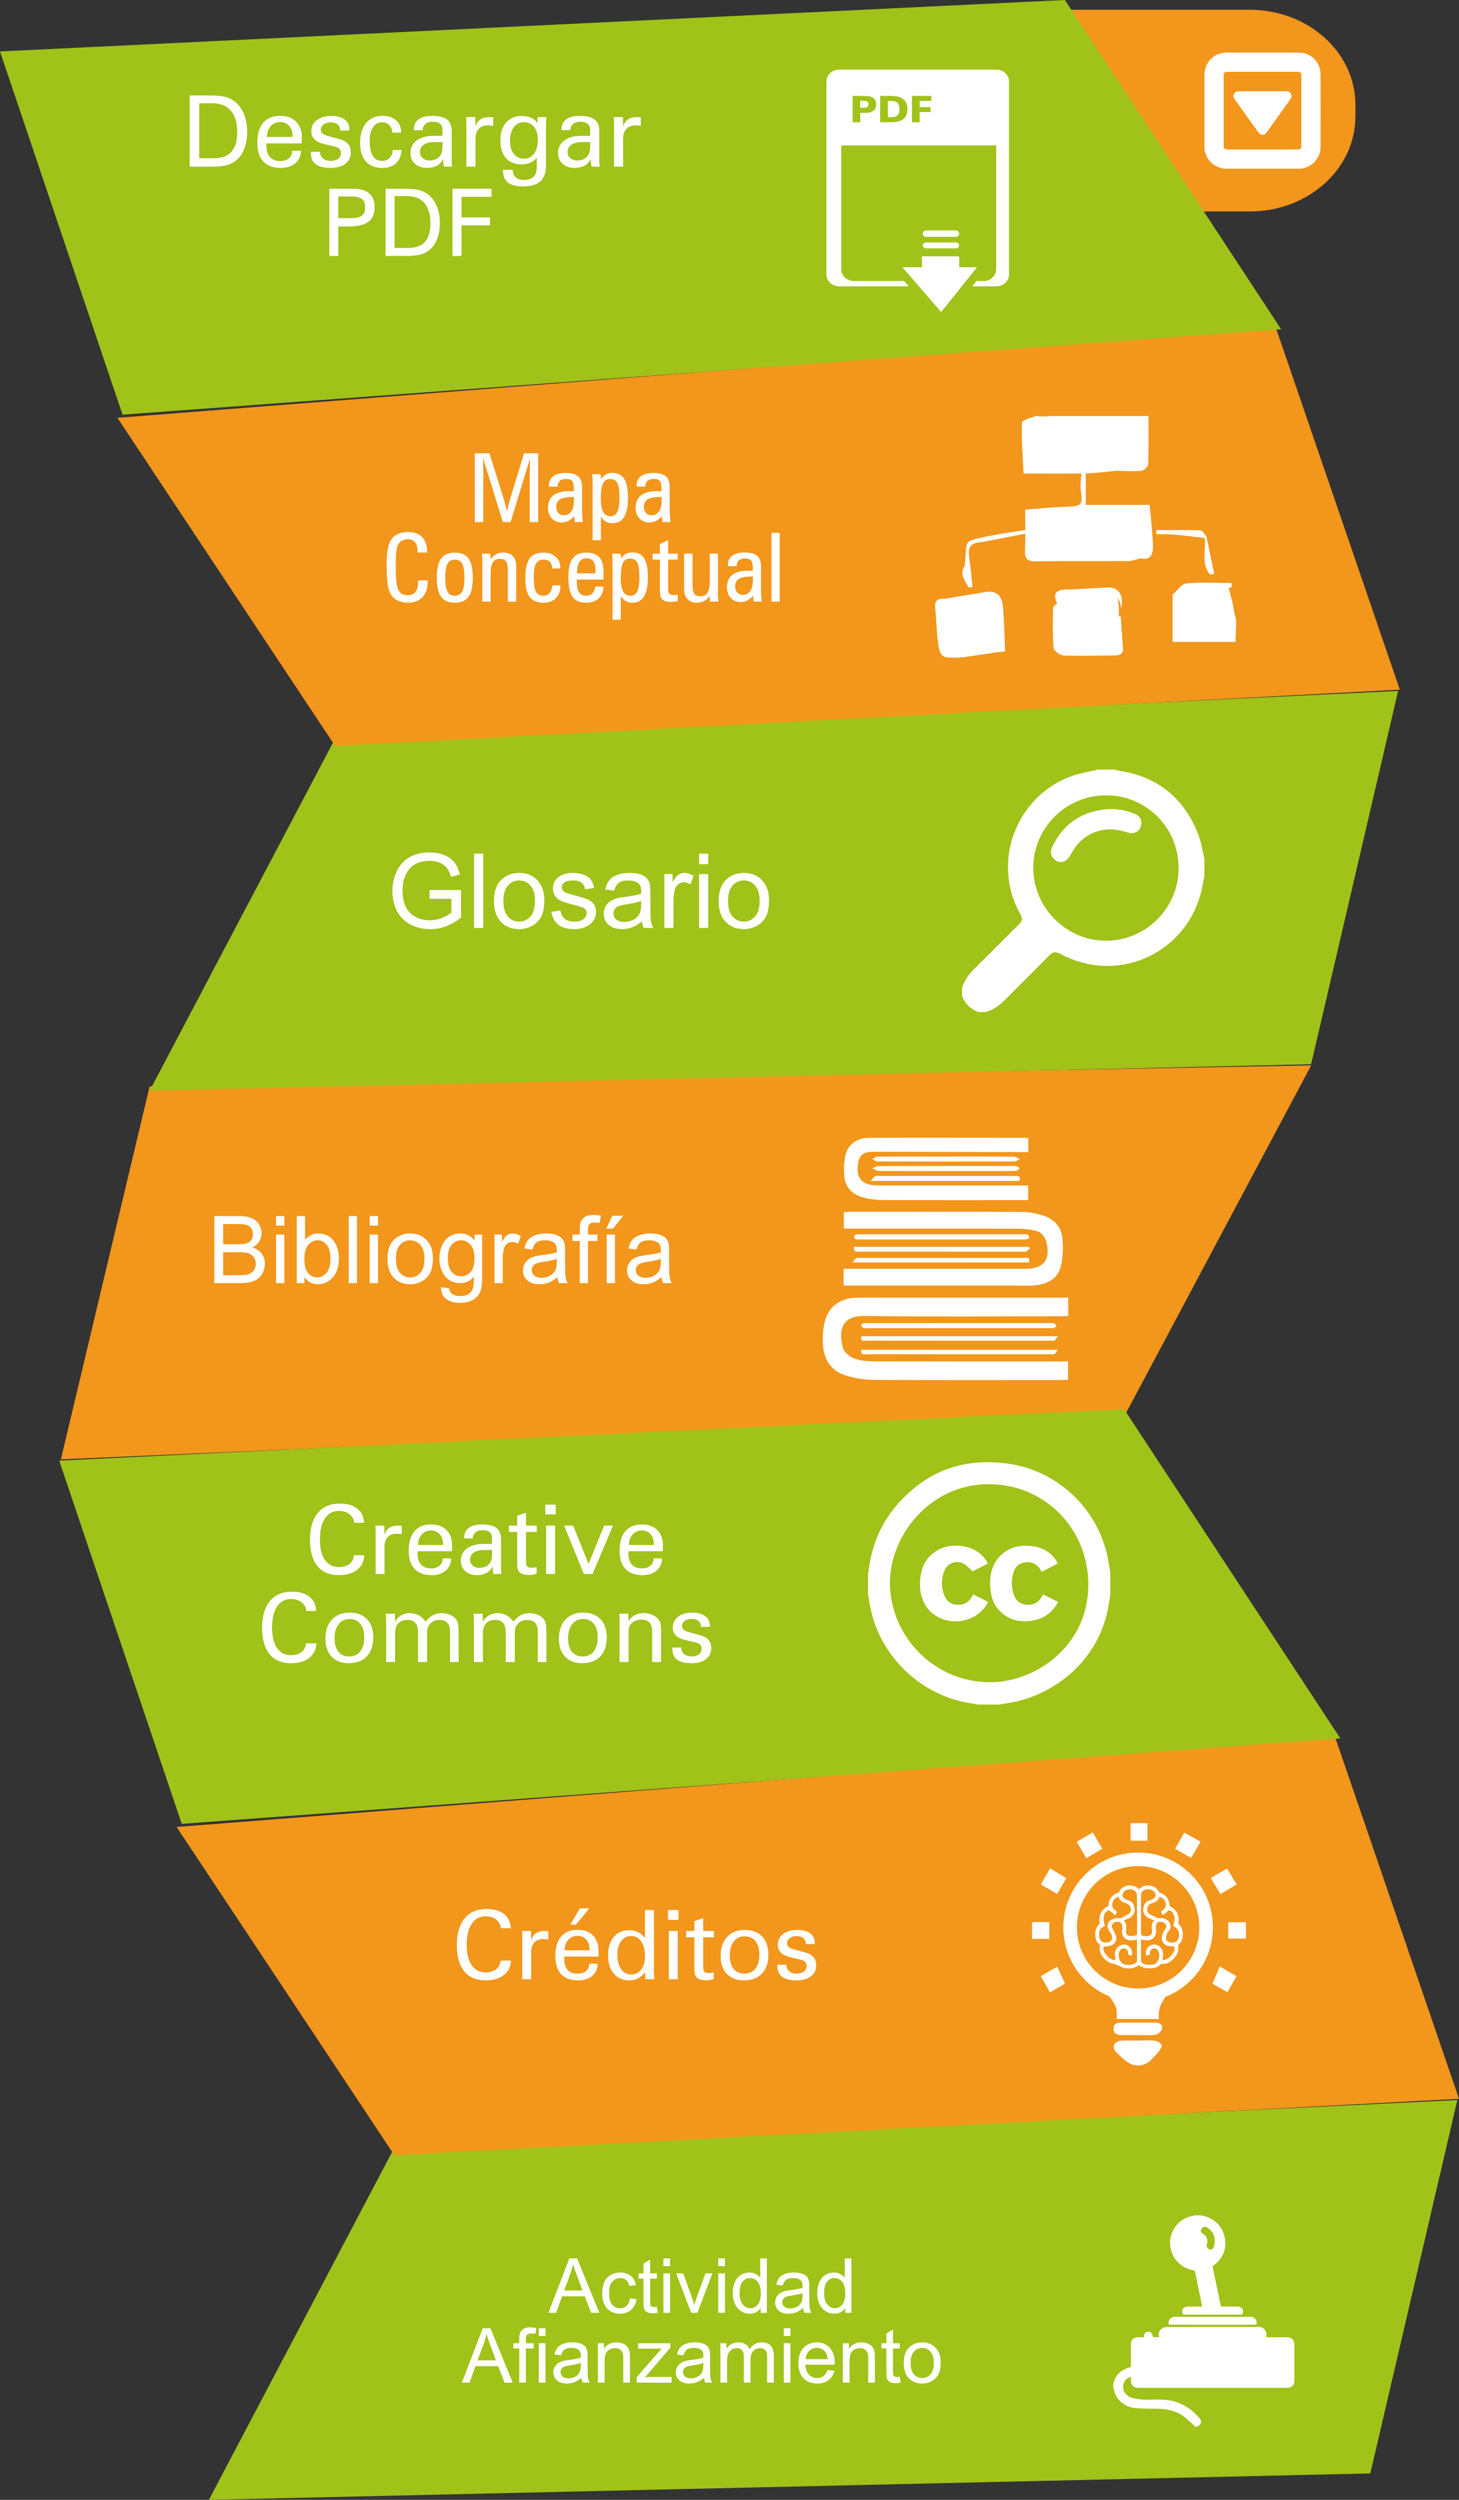 <?xml version="1.0" encoding="utf-8"?>
<!-- Generator: Adobe Illustrator 16.0.0, SVG Export Plug-In . SVG Version: 6.00 Build 0)  -->
<!DOCTYPE svg PUBLIC "-//W3C//DTD SVG 1.1//EN" "http://www.w3.org/Graphics/SVG/1.1/DTD/svg11.dtd">
<svg version="1.1" id="Capa_1" xmlns="http://www.w3.org/2000/svg" xmlns:xlink="http://www.w3.org/1999/xlink" x="0px" y="0px"
	 width="192.653px" height="330.032px" viewBox="0 0 192.653 330.032" enable-background="new 0 0 192.653 330.032"
	 xml:space="preserve">
<rect x="0" y="0" width="192.653" height="330.032" fill="#333333" stroke="none"/>
<g>
	<path fill-rule="evenodd" clip-rule="evenodd" fill="#F2961C" d="M178.972,15.391c0,6.918-6.244,12.526-13.945,12.526h-9.379
		c-7.701,0-43.282-5.608-43.282-12.526v-1.575c0-6.917,6.242-12.526,13.942-12.526h38.719c7.701,0,13.945,5.609,13.945,12.526
		V15.391z"/>
	<g>
		<path fill="#FFFFFF" d="M159.042,19.751c0-3.43,0-6.861,0-10.289c0.02-0.041,0.047-0.078,0.055-0.121
			c0.219-1.362,1.371-2.387,2.762-2.393c3.236-0.018,6.471-0.019,9.705,0c1.537,0.009,2.795,1.265,2.803,2.802
			c0.017,3.236,0.012,6.47,0,9.703c-0.002,0.703-0.254,1.322-0.733,1.853c-0.482,0.539-1.089,0.824-1.781,0.965
			c-3.43,0-6.859,0-10.289,0c-0.541-0.123-1.051-0.303-1.486-0.674C159.501,21.107,159.184,20.48,159.042,19.751z M166.708,19.738
			c1.523,0,3.043,0,4.564-0.003c0.455,0,0.562-0.106,0.562-0.557c0.004-3.042,0.004-6.084,0-9.126c0-0.469-0.104-0.573-0.582-0.573
			c-3.031-0.001-6.061-0.001-9.092,0c-0.475,0-0.58,0.104-0.58,0.575c-0.002,3.03-0.002,6.061,0,9.093c0,0.491,0.1,0.589,0.6,0.589
			C163.69,19.738,165.198,19.738,166.708,19.738z"/>
		<path fill-rule="evenodd" clip-rule="evenodd" fill="#FFFFFF" d="M166.733,12.053c1.02,0,2.041,0.001,3.062-0.003
			c0.281,0,0.512,0.067,0.658,0.327c0.156,0.277,0.088,0.513-0.084,0.753c-1.039,1.444-2.071,2.895-3.109,4.339
			c-0.324,0.453-0.787,0.445-1.117-0.011c-1.029-1.436-2.055-2.878-3.086-4.312c-0.172-0.237-0.26-0.473-0.105-0.755
			c0.148-0.273,0.391-0.344,0.684-0.341C164.667,12.055,165.7,12.053,166.733,12.053z"/>
	</g>
	<polygon fill="#A0C219" points="192.433,277.254 51.818,284.023 27.582,330.032 180.94,326.544 182.069,321.715 	"/>
	<polygon fill="#F2961C" points="192.653,277.091 52.072,284.533 23.32,241.201 176.249,229.211 177.86,233.903 	"/>
	<polygon fill="#F2961C" points="8.039,192.67 148.684,186.552 173.131,140.656 19.76,143.435 18.607,148.259 	"/>
	<polygon fill="#A0C219" points="7.816,192.833 148.433,186.042 176.983,229.505 24,240.789 22.41,236.09 	"/>
	<polygon fill="#A0C219" points="184.616,91.214 44,97.983 19.764,143.992 173.124,140.503 174.253,135.674 	"/>
	<polygon fill="#F2961C" points="184.837,91.051 44.254,98.492 15.504,55.161 168.433,43.17 170.044,47.862 	"/>
	<polygon fill="#A0C219" points="0,6.792 140.616,0 169.167,43.465 16.184,54.748 14.594,50.05 	"/>
	<g>
		<path fill-rule="evenodd" clip-rule="evenodd" fill="#FFFFFF" d="M114.52,13.418c-0.1-0.071-0.26-0.106-0.482-0.106h-0.446v0.914
			h0.446c0.223,0,0.375-0.04,0.478-0.114c0.112-0.074,0.157-0.19,0.157-0.351C114.672,13.607,114.627,13.495,114.52,13.418z
			 M114.52,13.418c-0.1-0.071-0.26-0.106-0.482-0.106h-0.446v0.914h0.446c0.223,0,0.375-0.04,0.478-0.114
			c0.112-0.074,0.157-0.19,0.157-0.351C114.672,13.607,114.627,13.495,114.52,13.418z M114.52,13.418
			c-0.1-0.071-0.26-0.106-0.482-0.106h-0.446v0.914h0.446c0.223,0,0.375-0.04,0.478-0.114c0.112-0.074,0.157-0.19,0.157-0.351
			C114.672,13.607,114.627,13.495,114.52,13.418z M118.5,13.58c-0.189-0.172-0.488-0.261-0.901-0.261h-0.36v2.163h0.36
			c0.414,0,0.718-0.088,0.901-0.254c0.181-0.167,0.275-0.444,0.275-0.822C118.775,14.023,118.681,13.75,118.5,13.58z M114.52,13.418
			c-0.1-0.071-0.26-0.106-0.482-0.106h-0.446v0.914h0.446c0.223,0,0.375-0.04,0.478-0.114c0.112-0.074,0.157-0.19,0.157-0.351
			C114.672,13.607,114.627,13.495,114.52,13.418z M118.5,13.58c-0.189-0.172-0.488-0.261-0.901-0.261h-0.36v2.163h0.36
			c0.414,0,0.718-0.088,0.901-0.254c0.181-0.167,0.275-0.444,0.275-0.822C118.775,14.023,118.681,13.75,118.5,13.58z M131.579,9.196
			h-20.792c-0.92,0-1.664,0.708-1.664,1.582v25.44c0,0.875,0.744,1.584,1.664,1.584H120l-0.608-0.699h-6.656
			c-0.914,0-1.66-0.709-1.66-1.585V19.198h20.468v16.319c0,0.876-0.738,1.585-1.661,1.585h-0.937l-0.557,0.699h3.189
			c0.92,0,1.658-0.709,1.658-1.584v-25.44C133.237,9.904,132.499,9.196,131.579,9.196z M115.336,14.61
			c-0.242,0.2-0.58,0.299-1.016,0.299h-0.729v1.233h-1.013v-3.478h1.674c0.472,0,0.837,0.095,1.078,0.282
			c0.248,0.188,0.367,0.464,0.367,0.827C115.697,14.131,115.578,14.41,115.336,14.61z M119.293,15.712
			c-0.354,0.286-0.885,0.43-1.596,0.43h-1.474v-3.478h1.474c0.711,0,1.242,0.147,1.596,0.432c0.355,0.293,0.529,0.727,0.529,1.309
			S119.648,15.421,119.293,15.712z M122.98,13.327h-1.553v0.809h1.439v0.656h-1.439v1.351h-1.012v-3.478h2.564V13.327z
			 M117.599,13.319h-0.36v2.163h0.36c0.414,0,0.718-0.088,0.901-0.254c0.181-0.167,0.275-0.444,0.275-0.822
			c0-0.382-0.095-0.655-0.275-0.826C118.311,13.407,118.012,13.319,117.599,13.319z M114.52,13.418
			c-0.1-0.071-0.26-0.106-0.482-0.106h-0.446v0.914h0.446c0.223,0,0.375-0.04,0.478-0.114c0.112-0.074,0.157-0.19,0.157-0.351
			C114.672,13.607,114.627,13.495,114.52,13.418z M118.5,13.58c-0.189-0.172-0.488-0.261-0.901-0.261h-0.36v2.163h0.36
			c0.414,0,0.718-0.088,0.901-0.254c0.181-0.167,0.275-0.444,0.275-0.822C118.775,14.023,118.681,13.75,118.5,13.58z M114.52,13.418
			c-0.1-0.071-0.26-0.106-0.482-0.106h-0.446v0.914h0.446c0.223,0,0.375-0.04,0.478-0.114c0.112-0.074,0.157-0.19,0.157-0.351
			C114.672,13.607,114.627,13.495,114.52,13.418z M118.5,13.58c-0.189-0.172-0.488-0.261-0.901-0.261h-0.36v2.163h0.36
			c0.414,0,0.718-0.088,0.901-0.254c0.181-0.167,0.275-0.444,0.275-0.822C118.775,14.023,118.681,13.75,118.5,13.58z M114.52,13.418
			c-0.1-0.071-0.26-0.106-0.482-0.106h-0.446v0.914h0.446c0.223,0,0.375-0.04,0.478-0.114c0.112-0.074,0.157-0.19,0.157-0.351
			C114.672,13.607,114.627,13.495,114.52,13.418z"/>
		<polygon fill-rule="evenodd" clip-rule="evenodd" fill="#FFFFFF" points="119.162,35.286 124.27,41.196 129.005,35.286 
			126.661,35.286 126.657,33.846 121.732,33.846 121.75,35.286 		"/>
		<path fill-rule="evenodd" clip-rule="evenodd" fill="#FFFFFF" d="M126.644,32.401c0,0.209-0.18,0.384-0.402,0.384h-3.984
			c-0.224,0-0.409-0.175-0.409-0.384l0,0c0-0.215,0.185-0.387,0.409-0.387h3.984C126.464,32.014,126.644,32.186,126.644,32.401
			L126.644,32.401z"/>
		<path fill-rule="evenodd" clip-rule="evenodd" fill="#FFFFFF" d="M126.644,30.844c0,0.235-0.197,0.428-0.447,0.428h-3.901
			c-0.245,0-0.446-0.193-0.446-0.428l0,0c0-0.235,0.202-0.423,0.446-0.423h3.901C126.446,30.421,126.644,30.609,126.644,30.844
			L126.644,30.844z"/>
	</g>
	<g>
		<path fill="#FFFFFF" d="M28.023,22.005h-2.98v-9.401h2.636c0.925,0,1.622,0.065,2.084,0.192c0.457,0.123,0.879,0.33,1.245,0.62
			c0.528,0.416,0.928,0.971,1.212,1.659c0.282,0.688,0.42,1.477,0.42,2.361c0,0.711-0.099,1.377-0.3,1.974
			c-0.205,0.595-0.486,1.096-0.855,1.49c-0.391,0.398-0.832,0.679-1.348,0.849C29.632,21.92,28.923,22.005,28.023,22.005z
			 M28.306,20.884c1.007,0,1.761-0.287,2.265-0.862c0.504-0.572,0.752-1.435,0.752-2.586c0-1.216-0.279-2.157-0.834-2.815
			c-0.561-0.654-1.363-0.983-2.402-0.983h-1.782v7.246H28.306z"/>
		<path fill="#FFFFFF" d="M39.732,19.901c0,0.683-0.248,1.229-0.73,1.644c-0.479,0.416-1.121,0.624-1.911,0.624
			c-1.019,0-1.794-0.283-2.322-0.845c-0.525-0.561-0.789-1.378-0.789-2.461c0-1.156,0.258-2.036,0.775-2.649
			c0.52-0.612,1.27-0.917,2.236-0.917c0.889,0,1.588,0.255,2.097,0.759c0.512,0.509,0.77,1.204,0.77,2.079
			c0,0.21-0.004,0.373-0.015,0.483c0,0.11-0.011,0.209-0.017,0.311h-4.643v0.13v0.262c0,0.617,0.158,1.097,0.479,1.435
			c0.318,0.339,0.765,0.505,1.346,0.505c0.482,0,0.865-0.118,1.146-0.363c0.285-0.248,0.43-0.573,0.435-0.995H39.732z
			 M35.246,18.078h3.381v-0.144c0-0.547-0.146-0.981-0.449-1.317c-0.301-0.331-0.689-0.501-1.168-0.501
			c-0.518,0-0.941,0.182-1.268,0.542C35.414,17.02,35.246,17.497,35.246,18.078z"/>
		<path fill="#FFFFFF" d="M41.054,20.034h1.209v0.028c0,0.357,0.129,0.644,0.384,0.861c0.25,0.218,0.586,0.322,1.008,0.322
			c0.406,0,0.735-0.092,0.992-0.288c0.248-0.191,0.377-0.436,0.377-0.738c0-0.231-0.062-0.415-0.193-0.555
			c-0.129-0.142-0.328-0.239-0.596-0.309l-1.391-0.327c-0.588-0.136-1.025-0.346-1.311-0.628c-0.285-0.285-0.428-0.646-0.428-1.077
			c0-0.602,0.239-1.085,0.727-1.458c0.49-0.366,1.129-0.557,1.928-0.557c0.732,0,1.312,0.156,1.73,0.461
			c0.432,0.31,0.641,0.73,0.641,1.264c0,0.051,0,0.092,0,0.12c0,0.025-0.012,0.054-0.012,0.075h-1.207v-0.055
			c0-0.311-0.104-0.565-0.334-0.741c-0.219-0.183-0.524-0.278-0.91-0.278c-0.383,0-0.689,0.095-0.938,0.278
			c-0.246,0.175-0.369,0.404-0.369,0.678c0,0.215,0.072,0.386,0.221,0.514c0.148,0.129,0.396,0.241,0.738,0.334l1.494,0.406
			c0.512,0.136,0.893,0.354,1.143,0.645c0.248,0.282,0.365,0.654,0.365,1.119c0,0.62-0.233,1.112-0.705,1.481
			c-0.473,0.371-1.107,0.559-1.912,0.559c-0.914,0-1.584-0.164-2.01-0.482c-0.428-0.32-0.642-0.819-0.642-1.498V20.034z"/>
		<path fill="#FFFFFF" d="M53.023,19.803c-0.055,0.766-0.297,1.347-0.73,1.754c-0.442,0.405-1.053,0.611-1.828,0.611
			c-0.928,0-1.646-0.288-2.154-0.859c-0.505-0.571-0.76-1.384-0.76-2.443c0-1.121,0.268-1.995,0.796-2.628
			c0.53-0.629,1.263-0.942,2.212-0.942c0.73,0,1.316,0.205,1.752,0.598c0.441,0.397,0.658,0.93,0.658,1.595v0.024h-1.176
			c0-0.387-0.127-0.717-0.377-0.975c-0.258-0.266-0.575-0.394-0.951-0.394c-0.508,0-0.918,0.219-1.213,0.651
			c-0.299,0.437-0.443,1.034-0.443,1.787c0,0.88,0.137,1.546,0.408,1.992c0.282,0.448,0.688,0.67,1.223,0.67
			c0.422,0,0.758-0.129,1.01-0.389c0.262-0.261,0.39-0.616,0.402-1.053H53.023z"/>
		<path fill="#FFFFFF" d="M59.707,22.005h-1.082c-0.045-0.134-0.09-0.463-0.129-0.994v-0.038c-0.164,0.388-0.426,0.683-0.789,0.888
			c-0.358,0.203-0.795,0.308-1.312,0.308c-0.668,0-1.193-0.179-1.594-0.543c-0.398-0.364-0.601-0.839-0.601-1.436
			c0-0.694,0.277-1.239,0.83-1.648c0.553-0.407,1.307-0.606,2.264-0.606h1.132v-0.797c0-0.349-0.099-0.618-0.324-0.798
			c-0.216-0.185-0.539-0.273-0.966-0.273c-0.4,0-0.721,0.101-0.956,0.299c-0.239,0.198-0.356,0.472-0.373,0.824h-1.159v-0.104
			c0-0.574,0.207-1.019,0.618-1.327c0.416-0.311,1.013-0.462,1.791-0.462c0.903,0,1.562,0.163,1.972,0.479
			c0.406,0.324,0.617,0.843,0.617,1.56v4.047c0,0.056,0.006,0.136,0.012,0.254C59.673,21.745,59.684,21.871,59.707,22.005z
			 M58.425,18.755h-1.009c-0.629,0-1.112,0.12-1.457,0.349c-0.344,0.23-0.514,0.554-0.514,0.971c0,0.318,0.115,0.586,0.348,0.792
			c0.23,0.212,0.529,0.317,0.886,0.317c0.563,0,0.995-0.152,1.304-0.454c0.301-0.301,0.443-0.743,0.443-1.323V18.755z"/>
		<path fill="#FFFFFF" d="M61.586,22.005v-5.521c0-0.212-0.002-0.401-0.008-0.559c-0.008-0.155-0.018-0.312-0.035-0.467h1.217
			l0.023,1.25c0.121-0.41,0.332-0.727,0.642-0.938c0.307-0.213,0.709-0.312,1.202-0.312c0.086,0,0.173,0.003,0.258,0.009
			c0.082,0.004,0.164,0.017,0.238,0.033v1.133c-0.129-0.028-0.25-0.049-0.363-0.064c-0.107-0.01-0.209-0.018-0.293-0.018
			c-0.538,0-0.954,0.15-1.248,0.458c-0.285,0.306-0.436,0.744-0.436,1.313v3.682H61.586z"/>
		<path fill="#FFFFFF" d="M70.877,20.762c-0.127,0.26-0.379,0.48-0.756,0.671c-0.379,0.182-0.777,0.277-1.186,0.277
			c-0.926,0-1.632-0.274-2.121-0.826c-0.498-0.55-0.74-1.34-0.74-2.378c0-0.974,0.248-1.754,0.758-2.33
			c0.502-0.579,1.181-0.867,2.037-0.867c0.508,0,0.937,0.078,1.285,0.242c0.346,0.157,0.619,0.396,0.811,0.714l0.047-0.807h1.137
			c-0.018,0.183-0.033,0.367-0.039,0.546c-0.011,0.177-0.015,0.385-0.015,0.613v5.178c0,0.978-0.241,1.693-0.729,2.134
			c-0.488,0.451-1.26,0.678-2.317,0.678c-0.917,0-1.585-0.18-2.007-0.525c-0.418-0.352-0.633-0.907-0.639-1.667h1.305
			c0.004,0.436,0.131,0.767,0.379,0.994c0.246,0.23,0.613,0.347,1.087,0.347c0.579,0,1.007-0.144,1.286-0.43
			c0.281-0.285,0.418-0.729,0.418-1.331V20.762z M71.023,18.443c0-0.703-0.168-1.27-0.504-1.685
			c-0.339-0.419-0.791-0.633-1.346-0.633c-0.564,0-1.005,0.231-1.335,0.678c-0.334,0.454-0.499,1.065-0.499,1.84
			c0,0.706,0.173,1.266,0.509,1.682c0.329,0.413,0.776,0.624,1.347,0.624c0.553,0,0.994-0.225,1.33-0.673
			C70.859,19.824,71.023,19.218,71.023,18.443z"/>
		<path fill="#FFFFFF" d="M79.201,22.005h-1.082c-0.039-0.134-0.082-0.463-0.129-0.994v-0.038c-0.166,0.388-0.426,0.683-0.787,0.888
			c-0.358,0.203-0.797,0.308-1.315,0.308c-0.664,0-1.194-0.179-1.591-0.543c-0.402-0.364-0.604-0.839-0.604-1.436
			c0-0.694,0.283-1.239,0.83-1.648c0.553-0.407,1.303-0.606,2.266-0.606h1.139v-0.797c0-0.349-0.113-0.618-0.331-0.798
			c-0.22-0.185-0.536-0.273-0.962-0.273c-0.404,0-0.729,0.101-0.967,0.299c-0.234,0.198-0.355,0.472-0.37,0.824h-1.152v-0.104
			c0-0.574,0.202-1.019,0.616-1.327c0.415-0.311,1.013-0.462,1.786-0.462c0.903,0,1.563,0.163,1.977,0.479
			c0.41,0.324,0.612,0.843,0.612,1.56v4.047c0,0.056,0.009,0.136,0.015,0.254C79.162,21.745,79.179,21.871,79.201,22.005z
			 M77.928,18.755h-1.021c-0.623,0-1.113,0.12-1.449,0.349c-0.348,0.23-0.52,0.554-0.52,0.971c0,0.318,0.116,0.586,0.354,0.792
			c0.234,0.212,0.527,0.317,0.882,0.317c0.567,0,1-0.152,1.299-0.454c0.305-0.301,0.455-0.743,0.455-1.323V18.755z"/>
		<path fill="#FFFFFF" d="M81.086,22.005v-5.521c0-0.212-0.006-0.401-0.016-0.559c-0.006-0.155-0.015-0.312-0.027-0.467h1.213
			l0.02,1.25c0.123-0.41,0.336-0.727,0.643-0.938c0.311-0.213,0.713-0.312,1.203-0.312c0.09,0,0.172,0.003,0.256,0.009
			c0.084,0.004,0.16,0.017,0.24,0.033v1.133c-0.135-0.028-0.254-0.049-0.365-0.064c-0.105-0.01-0.205-0.018-0.291-0.018
			c-0.539,0-0.955,0.15-1.246,0.458c-0.292,0.306-0.439,0.744-0.439,1.313v3.682H81.086z"/>
		<path fill="#FFFFFF" d="M43.484,33.791v-8.876h3.094c0.97,0,1.695,0.203,2.174,0.606c0.477,0.413,0.714,1.021,0.714,1.837
			c0,0.872-0.279,1.515-0.832,1.928c-0.562,0.406-1.439,0.613-2.639,0.613h-1.328v3.892H43.484z M46.381,28.8
			c0.656,0,1.125-0.112,1.41-0.332c0.281-0.226,0.422-0.586,0.422-1.084c0-0.518-0.137-0.89-0.42-1.112
			c-0.281-0.219-0.75-0.334-1.412-0.334h-1.713V28.8H46.381z"/>
		<path fill="#FFFFFF" d="M53.724,33.791h-2.81v-8.876h2.488c0.869,0,1.523,0.062,1.963,0.183c0.433,0.114,0.828,0.311,1.174,0.583
			c0.5,0.395,0.879,0.917,1.142,1.568c0.271,0.648,0.401,1.393,0.401,2.227c0,0.673-0.096,1.298-0.289,1.862
			c-0.186,0.566-0.455,1.034-0.805,1.404c-0.363,0.375-0.785,0.647-1.269,0.804C55.244,33.708,54.574,33.791,53.724,33.791z
			 M53.992,32.727c0.949,0,1.662-0.27,2.133-0.81c0.479-0.541,0.711-1.352,0.711-2.442c0-1.15-0.262-2.036-0.786-2.657
			c-0.531-0.617-1.288-0.928-2.267-0.928h-1.685v6.836H53.992z"/>
		<path fill="#FFFFFF" d="M59.752,33.791v-8.876h5.162v1.069h-3.977v2.718h3.766v1.057h-3.766v4.033H59.752z"/>
	</g>
	<g>
		<path fill="#FFFFFF" d="M56.724,118.658v-1.149l4.151-0.004v3.634c-0.635,0.508-1.291,0.891-1.973,1.145
			c-0.674,0.258-1.371,0.384-2.082,0.384c-0.965,0-1.838-0.207-2.623-0.617c-0.789-0.416-1.381-1.009-1.783-1.789
			c-0.401-0.778-0.6-1.65-0.6-2.613c0-0.953,0.197-1.844,0.598-2.671c0.398-0.827,0.973-1.44,1.72-1.842
			c0.749-0.401,1.61-0.599,2.587-0.599c0.709,0,1.349,0.111,1.92,0.344c0.575,0.228,1.022,0.548,1.349,0.958
			c0.324,0.41,0.572,0.945,0.74,1.605l-1.17,0.319c-0.146-0.499-0.328-0.89-0.547-1.176c-0.221-0.287-0.533-0.515-0.936-0.685
			c-0.406-0.173-0.854-0.257-1.353-0.257c-0.589,0-1.101,0.089-1.532,0.27c-0.436,0.181-0.783,0.418-1.049,0.711
			c-0.267,0.296-0.47,0.617-0.617,0.971c-0.252,0.604-0.375,1.263-0.375,1.969c0,0.876,0.152,1.606,0.453,2.193
			c0.299,0.59,0.736,1.026,1.312,1.312c0.572,0.285,1.185,0.428,1.83,0.428c0.562,0,1.109-0.11,1.644-0.326
			c0.536-0.215,0.942-0.446,1.218-0.689v-1.826H56.724z"/>
		<path fill="#FFFFFF" d="M62.605,122.503v-9.798h1.205v9.798H62.605z"/>
		<path fill="#FFFFFF" d="M65.226,118.953c0-1.315,0.365-2.289,1.1-2.921c0.609-0.526,1.353-0.788,2.229-0.788
			c0.976,0,1.772,0.319,2.394,0.957c0.619,0.641,0.928,1.524,0.928,2.652c0,0.911-0.135,1.631-0.411,2.154
			c-0.273,0.524-0.675,0.931-1.197,1.219c-0.523,0.292-1.094,0.436-1.714,0.436c-0.993,0-1.796-0.318-2.409-0.958
			C65.533,121.07,65.226,120.15,65.226,118.953z M66.465,118.953c0,0.91,0.199,1.589,0.596,2.042
			c0.395,0.452,0.896,0.679,1.495,0.679s1.095-0.229,1.489-0.684c0.396-0.456,0.595-1.147,0.595-2.079
			c0-0.877-0.198-1.542-0.595-1.993c-0.398-0.452-0.896-0.681-1.489-0.681c-0.599,0-1.101,0.226-1.495,0.675
			C66.664,117.363,66.465,118.043,66.465,118.953z"/>
		<path fill="#FFFFFF" d="M72.804,120.384l1.192-0.189c0.068,0.478,0.254,0.843,0.557,1.096c0.309,0.254,0.736,0.382,1.283,0.382
			c0.551,0,0.961-0.114,1.229-0.338c0.266-0.226,0.402-0.489,0.402-0.793c0-0.271-0.12-0.485-0.353-0.641
			c-0.166-0.109-0.576-0.243-1.232-0.409c-0.881-0.222-1.494-0.415-1.833-0.576c-0.341-0.163-0.601-0.389-0.777-0.677
			c-0.177-0.282-0.264-0.604-0.264-0.953c0-0.316,0.073-0.606,0.216-0.877c0.147-0.271,0.343-0.493,0.593-0.67
			c0.186-0.138,0.443-0.256,0.766-0.355c0.324-0.093,0.668-0.14,1.039-0.14c0.558,0,1.049,0.078,1.467,0.239
			c0.418,0.163,0.732,0.378,0.932,0.652c0.2,0.274,0.338,0.642,0.414,1.102l-1.176,0.159c-0.052-0.365-0.207-0.651-0.462-0.857
			c-0.258-0.202-0.617-0.306-1.088-0.306c-0.553,0-0.947,0.091-1.184,0.273c-0.232,0.182-0.352,0.396-0.352,0.64
			c0,0.157,0.051,0.299,0.145,0.421c0.1,0.129,0.252,0.238,0.463,0.321c0.121,0.046,0.477,0.149,1.065,0.31
			c0.847,0.228,1.444,0.414,1.778,0.558c0.336,0.145,0.603,0.354,0.795,0.63c0.188,0.278,0.285,0.622,0.285,1.033
			c0,0.399-0.119,0.777-0.352,1.13c-0.236,0.354-0.572,0.627-1.013,0.821c-0.441,0.195-0.941,0.293-1.493,0.293
			c-0.927,0-1.628-0.194-2.11-0.575C73.248,121.705,72.939,121.136,72.804,120.384z"/>
		<path fill="#FFFFFF" d="M84.765,121.626c-0.446,0.378-0.877,0.646-1.289,0.804c-0.41,0.153-0.853,0.232-1.324,0.232
			c-0.779,0-1.381-0.19-1.799-0.571c-0.423-0.382-0.63-0.869-0.63-1.461c0-0.347,0.077-0.664,0.237-0.954
			c0.158-0.286,0.367-0.518,0.623-0.688c0.257-0.174,0.545-0.308,0.863-0.396c0.24-0.062,0.594-0.124,1.07-0.182
			c0.971-0.115,1.69-0.254,2.149-0.413c0.004-0.165,0.004-0.269,0.004-0.315c0-0.49-0.111-0.833-0.342-1.035
			c-0.307-0.272-0.762-0.41-1.367-0.41c-0.569,0-0.985,0.099-1.254,0.296c-0.27,0.201-0.473,0.551-0.6,1.055l-1.177-0.161
			c0.108-0.503,0.284-0.91,0.528-1.22c0.25-0.308,0.602-0.548,1.064-0.713c0.465-0.167,1-0.25,1.611-0.25
			c0.605,0,1.096,0.073,1.475,0.213c0.381,0.144,0.66,0.323,0.838,0.537c0.178,0.217,0.303,0.49,0.373,0.82
			c0.041,0.206,0.059,0.577,0.059,1.109v1.604c0,1.12,0.027,1.827,0.078,2.12c0.049,0.299,0.154,0.583,0.303,0.856h-1.254
			C84.879,122.253,84.798,121.959,84.765,121.626z M84.666,118.938c-0.438,0.178-1.092,0.328-1.967,0.455
			c-0.494,0.073-0.844,0.152-1.051,0.242c-0.201,0.086-0.363,0.219-0.475,0.391c-0.111,0.17-0.164,0.36-0.164,0.57
			c0,0.32,0.121,0.589,0.363,0.803s0.596,0.32,1.066,0.32c0.463,0,0.875-0.101,1.234-0.303c0.364-0.206,0.627-0.481,0.795-0.833
			c0.13-0.269,0.197-0.672,0.197-1.202V118.938z"/>
		<path fill="#FFFFFF" d="M87.73,122.503v-7.1h1.084v1.076c0.277-0.504,0.53-0.833,0.764-0.996c0.234-0.162,0.494-0.239,0.775-0.239
			c0.404,0,0.814,0.13,1.234,0.387l-0.415,1.116c-0.294-0.174-0.589-0.262-0.882-0.262c-0.264,0-0.498,0.08-0.709,0.239
			c-0.209,0.158-0.362,0.377-0.447,0.657c-0.133,0.428-0.201,0.897-0.201,1.403v3.719H87.73z"/>
		<path fill="#FFFFFF" d="M92.311,114.088v-1.383h1.201v1.383H92.311z M92.311,122.503v-7.1h1.201v7.1H92.311z"/>
		<path fill="#FFFFFF" d="M94.896,118.953c0-1.315,0.365-2.289,1.096-2.921c0.611-0.526,1.354-0.788,2.234-0.788
			c0.977,0,1.773,0.319,2.391,0.957c0.619,0.641,0.928,1.524,0.928,2.652c0,0.911-0.135,1.631-0.41,2.154
			c-0.273,0.524-0.672,0.931-1.193,1.219c-0.523,0.292-1.097,0.436-1.715,0.436c-0.996,0-1.801-0.318-2.41-0.958
			C95.203,121.07,94.896,120.15,94.896,118.953z M96.132,118.953c0,0.91,0.198,1.589,0.594,2.042c0.396,0.452,0.896,0.679,1.5,0.679
			c0.594,0,1.092-0.229,1.488-0.684c0.396-0.456,0.596-1.147,0.596-2.079c0-0.877-0.199-1.542-0.6-1.993
			c-0.398-0.452-0.893-0.681-1.484-0.681c-0.604,0-1.104,0.226-1.5,0.675C96.33,117.363,96.132,118.043,96.132,118.953z"/>
	</g>
	<g>
		<path fill="#FFFFFF" d="M28.298,169.401v-8.847h3.319c0.678,0,1.219,0.089,1.627,0.268c0.408,0.18,0.729,0.457,0.959,0.827
			c0.23,0.374,0.347,0.763,0.347,1.168c0,0.378-0.105,0.734-0.306,1.068c-0.207,0.334-0.518,0.604-0.93,0.808
			c0.534,0.158,0.945,0.425,1.232,0.805c0.287,0.376,0.434,0.823,0.434,1.337c0,0.415-0.091,0.801-0.266,1.156
			c-0.172,0.356-0.391,0.631-0.648,0.824c-0.256,0.194-0.578,0.338-0.968,0.438c-0.386,0.098-0.864,0.147-1.427,0.147H28.298z
			 M29.469,164.271h1.914c0.52,0,0.891-0.033,1.118-0.102c0.297-0.086,0.52-0.235,0.673-0.439c0.151-0.207,0.223-0.462,0.223-0.772
			c0-0.293-0.068-0.553-0.209-0.776c-0.141-0.223-0.344-0.377-0.605-0.46s-0.709-0.123-1.344-0.123h-1.77V164.271z M29.469,168.357
			h2.203c0.378,0,0.645-0.015,0.797-0.042c0.268-0.049,0.494-0.129,0.676-0.242c0.182-0.113,0.328-0.278,0.445-0.491
			c0.118-0.217,0.178-0.464,0.178-0.747c0-0.328-0.086-0.615-0.254-0.861c-0.169-0.241-0.405-0.412-0.704-0.512
			c-0.301-0.097-0.732-0.146-1.294-0.146h-2.046V168.357z"/>
		<path fill="#FFFFFF" d="M36.459,161.803v-1.25h1.088v1.25H36.459z M36.459,169.401v-6.412h1.088v6.412H36.459z"/>
		<path fill="#FFFFFF" d="M40.199,169.401h-1.01v-8.847h1.088v3.156c0.457-0.574,1.045-0.864,1.756-0.864
			c0.395,0,0.77,0.081,1.123,0.239c0.35,0.159,0.639,0.384,0.867,0.67c0.225,0.288,0.404,0.633,0.53,1.042
			c0.13,0.405,0.194,0.841,0.194,1.306c0,1.095-0.274,1.944-0.812,2.543c-0.546,0.602-1.197,0.9-1.957,0.9
			c-0.756,0-1.352-0.317-1.779-0.948V169.401z M40.188,166.147c0,0.77,0.105,1.324,0.314,1.667c0.342,0.561,0.802,0.837,1.386,0.837
			c0.476,0,0.886-0.206,1.231-0.617c0.346-0.413,0.519-1.027,0.519-1.845c0-0.835-0.165-1.454-0.498-1.851
			c-0.329-0.399-0.731-0.597-1.202-0.597c-0.477,0-0.887,0.206-1.232,0.618C40.361,164.771,40.188,165.367,40.188,166.147z"/>
		<path fill="#FFFFFF" d="M46.047,169.401v-8.847h1.084v8.847H46.047z"/>
		<path fill="#FFFFFF" d="M48.824,161.803v-1.25h1.084v1.25H48.824z M48.824,169.401v-6.412h1.084v6.412H48.824z"/>
		<path fill="#FFFFFF" d="M51.16,166.197c0-1.188,0.328-2.066,0.986-2.637c0.551-0.475,1.223-0.714,2.016-0.714
			c0.885,0,1.601,0.29,2.16,0.869c0.559,0.575,0.84,1.374,0.84,2.392c0,0.824-0.123,1.472-0.371,1.944
			c-0.248,0.474-0.605,0.84-1.08,1.103c-0.475,0.261-0.988,0.392-1.549,0.392c-0.897,0-1.623-0.288-2.176-0.865
			C51.434,168.106,51.16,167.279,51.16,166.197z M52.273,166.197c0,0.82,0.18,1.434,0.537,1.844c0.359,0.409,0.809,0.61,1.352,0.61
			c0.539,0,0.99-0.206,1.348-0.614c0.355-0.412,0.535-1.038,0.535-1.88c0-0.791-0.182-1.39-0.539-1.798
			c-0.361-0.408-0.807-0.614-1.344-0.614c-0.543,0-0.992,0.204-1.352,0.609C52.453,164.762,52.273,165.375,52.273,166.197z"/>
		<path fill="#FFFFFF" d="M58.236,169.933l1.055,0.158c0.045,0.322,0.166,0.562,0.369,0.71c0.269,0.202,0.637,0.301,1.104,0.301
			c0.498,0,0.89-0.099,1.163-0.301c0.273-0.204,0.459-0.483,0.557-0.843c0.057-0.225,0.082-0.688,0.078-1.396
			c-0.475,0.559-1.068,0.839-1.773,0.839c-0.881,0-1.565-0.319-2.047-0.955c-0.482-0.633-0.723-1.396-0.723-2.288
			c0-0.61,0.109-1.17,0.329-1.69c0.224-0.516,0.546-0.916,0.964-1.197c0.42-0.281,0.918-0.424,1.482-0.424
			c0.755,0,1.378,0.307,1.867,0.917v-0.774h1.004v5.544c0,0.996-0.1,1.705-0.305,2.121c-0.201,0.417-0.522,0.743-0.963,0.984
			c-0.441,0.245-0.984,0.364-1.629,0.364c-0.764,0-1.383-0.173-1.852-0.517C58.447,171.141,58.22,170.626,58.236,169.933z
			 M59.137,166.083c0,0.841,0.162,1.453,0.498,1.841c0.334,0.384,0.752,0.578,1.255,0.578c0.498,0,0.921-0.19,1.257-0.575
			c0.338-0.386,0.506-0.987,0.506-1.81c0-0.782-0.172-1.374-0.521-1.773c-0.35-0.396-0.768-0.598-1.256-0.598
			c-0.487,0-0.895,0.198-1.235,0.589C59.303,164.725,59.137,165.311,59.137,166.083z"/>
		<path fill="#FFFFFF" d="M65.297,169.401v-6.412h0.979v0.974c0.248-0.455,0.479-0.755,0.689-0.899
			c0.213-0.146,0.445-0.218,0.697-0.218c0.367,0,0.738,0.119,1.115,0.351l-0.373,1.007c-0.265-0.155-0.529-0.234-0.795-0.234
			c-0.236,0-0.453,0.071-0.64,0.214c-0.192,0.142-0.325,0.343-0.405,0.595c-0.123,0.385-0.182,0.808-0.182,1.266v3.356H65.297z"/>
		<path fill="#FFFFFF" d="M73.607,168.611c-0.404,0.34-0.789,0.582-1.164,0.723c-0.371,0.142-0.771,0.212-1.197,0.212
			c-0.703,0-1.246-0.171-1.623-0.517c-0.377-0.342-0.569-0.784-0.569-1.316c0-0.314,0.075-0.602,0.216-0.862
			c0.143-0.259,0.329-0.465,0.562-0.625c0.232-0.155,0.49-0.274,0.781-0.354c0.211-0.059,0.535-0.11,0.963-0.166
			c0.881-0.104,1.527-0.228,1.938-0.372c0.007-0.148,0.007-0.243,0.007-0.284c0-0.442-0.102-0.754-0.305-0.934
			c-0.281-0.247-0.693-0.371-1.24-0.371c-0.513,0-0.89,0.092-1.131,0.269c-0.239,0.181-0.421,0.498-0.541,0.952l-1.06-0.145
			c0.095-0.454,0.256-0.821,0.476-1.102c0.222-0.279,0.542-0.496,0.959-0.646c0.42-0.149,0.905-0.228,1.456-0.228
			c0.544,0,0.99,0.067,1.334,0.195c0.34,0.129,0.592,0.288,0.754,0.486c0.16,0.193,0.273,0.44,0.338,0.738
			c0.038,0.185,0.053,0.518,0.053,1.001v1.449c0,1.01,0.024,1.648,0.07,1.916c0.045,0.268,0.137,0.522,0.273,0.77h-1.135
			C73.711,169.178,73.637,168.913,73.607,168.611z M73.515,166.186c-0.394,0.16-0.985,0.294-1.772,0.409
			c-0.447,0.063-0.764,0.138-0.949,0.218c-0.184,0.082-0.327,0.197-0.428,0.351c-0.101,0.155-0.149,0.328-0.149,0.517
			c0,0.29,0.108,0.532,0.329,0.723c0.218,0.194,0.539,0.291,0.962,0.291c0.418,0,0.79-0.09,1.114-0.274s0.568-0.434,0.72-0.752
			c0.118-0.246,0.173-0.606,0.173-1.086V166.186z"/>
		<path fill="#FFFFFF" d="M76.559,169.401v-5.564h-0.964v-0.848h0.964v-0.679c0-0.43,0.036-0.75,0.113-0.958
			c0.105-0.281,0.287-0.513,0.552-0.686c0.265-0.175,0.632-0.262,1.106-0.262c0.307,0,0.644,0.034,1.014,0.107l-0.163,0.947
			c-0.226-0.04-0.438-0.06-0.638-0.06c-0.33,0-0.564,0.071-0.704,0.213c-0.134,0.139-0.203,0.403-0.203,0.792v0.586h1.248v0.848
			h-1.248v5.564H76.559z"/>
		<path fill="#FFFFFF" d="M80.056,162.196l0.806-1.691h1.422l-1.326,1.691H80.056z M80.111,169.401v-6.412h1.086v6.412H80.111z"/>
		<path fill="#FFFFFF" d="M87.345,168.611c-0.401,0.34-0.789,0.582-1.161,0.723c-0.373,0.142-0.77,0.212-1.197,0.212
			c-0.703,0-1.242-0.171-1.623-0.517c-0.377-0.342-0.566-0.784-0.566-1.316c0-0.314,0.072-0.602,0.215-0.862
			c0.143-0.259,0.332-0.465,0.561-0.625c0.23-0.155,0.49-0.274,0.783-0.354c0.209-0.059,0.534-0.11,0.961-0.166
			c0.877-0.104,1.523-0.228,1.939-0.372c0.006-0.148,0.009-0.243,0.009-0.284c0-0.442-0.103-0.754-0.31-0.934
			c-0.282-0.247-0.69-0.371-1.24-0.371c-0.512,0-0.885,0.092-1.127,0.269c-0.247,0.181-0.426,0.498-0.543,0.952l-1.061-0.145
			c0.096-0.454,0.256-0.821,0.477-1.102c0.22-0.279,0.543-0.496,0.961-0.646c0.416-0.149,0.9-0.228,1.453-0.228
			c0.543,0,0.99,0.067,1.332,0.195c0.341,0.129,0.596,0.288,0.754,0.486c0.162,0.193,0.275,0.44,0.339,0.738
			c0.034,0.185,0.053,0.518,0.053,1.001v1.449c0,1.01,0.025,1.648,0.07,1.916c0.045,0.268,0.139,0.522,0.274,0.77h-1.131
			C87.451,169.178,87.379,168.913,87.345,168.611z M87.256,166.186c-0.396,0.16-0.984,0.294-1.773,0.409
			c-0.447,0.063-0.763,0.138-0.947,0.218c-0.187,0.082-0.33,0.197-0.43,0.351c-0.102,0.155-0.152,0.328-0.152,0.517
			c0,0.29,0.109,0.532,0.33,0.723c0.219,0.194,0.541,0.291,0.965,0.291c0.416,0,0.789-0.09,1.115-0.274
			c0.324-0.184,0.562-0.434,0.719-0.752c0.115-0.246,0.174-0.606,0.174-1.086V166.186z"/>
	</g>
	<g>
		<path fill-rule="evenodd" clip-rule="evenodd" fill="#FFFFFF" d="M141.049,171.319c0,0.85,0,1.583,0,2.411
			c-0.334,0.018-0.65,0.047-0.966,0.047c-8.627,0.002-17.253,0.084-25.878-0.042c-3.221-0.047-3.459,2.024-2.912,4.181
			c0.148,0.587,0.906,1.215,1.523,1.441c0.869,0.316,1.869,0.365,2.812,0.369c8.059,0.025,16.118,0.014,24.177,0.014
			c0.385,0,0.77,0,1.223,0c0,0.824,0,1.579,0,2.414c-0.354,0.016-0.674,0.043-0.992,0.043c-8.207,0.003-16.415,0.024-24.624-0.022
			c-1.231-0.007-2.504-0.204-3.684-0.561c-1.906-0.573-2.914-2.025-3.053-3.988c-0.066-0.969-0.023-1.979,0.18-2.924
			c0.455-2.111,1.977-3.302,4.152-3.371c1.252-0.039,2.505-0.012,3.76-0.012c7.731,0,15.46,0,23.191,0
			C140.306,171.319,140.653,171.319,141.049,171.319z"/>
		<path fill-rule="evenodd" clip-rule="evenodd" fill="#FFFFFF" d="M111.395,169.73c0-0.785,0-1.434,0-2.224
			c0.406,0,0.779,0,1.152,0c7.463,0,14.923,0,22.386,0c0.178,0,0.357,0,0.537,0c2.355-0.005,3.287-1.224,2.697-3.524
			c-0.203-0.794-0.697-1.347-1.483-1.515c-0.75-0.162-1.531-0.249-2.298-0.252c-7.283-0.018-14.565-0.01-21.847-0.01
			c-0.354,0-0.705,0-1.119,0c0-0.75,0-1.422,0-2.183c0.312-0.015,0.628-0.043,0.945-0.043c7.521,0,15.042-0.015,22.563,0.023
			c0.938,0.005,1.904,0.189,2.799,0.475c1.367,0.434,2.379,1.413,2.537,2.853c0.139,1.27,0.115,2.631-0.193,3.862
			c-0.44,1.758-1.928,2.395-3.623,2.526c-0.682,0.053-1.371,0.012-2.057,0.012c-7.283,0-14.565,0-21.849,0
			C112.191,169.73,111.838,169.73,111.395,169.73z"/>
		<path fill-rule="evenodd" clip-rule="evenodd" fill="#FFFFFF" d="M135.786,150.292c0,0.579,0,1.138,0,1.807
			c-0.357,0-0.676,0-0.994-0.001c-6.475-0.014-12.951-0.03-19.425-0.044c-1.449-0.003-1.985,0.473-2.103,1.851
			c-0.128,1.485,0.435,2.309,1.772,2.529c0.469,0.076,0.953,0.068,1.429,0.068c6.087,0.004,12.175,0.003,18.263,0.003
			c0.322,0,0.646,0,1.033,0c0,0.653,0,1.233,0,1.939c-0.324,0-0.641,0-0.957,0c-6.088,0-12.175,0.014-18.263-0.016
			c-0.883-0.004-1.793-0.124-2.643-0.365c-1.332-0.376-2.264-1.283-2.404-2.701c-0.094-0.957-0.067-1.975,0.162-2.902
			c0.344-1.402,1.529-2.238,3.094-2.243c6.923-0.025,13.847-0.007,20.771-0.002C135.577,150.215,135.633,150.247,135.786,150.292z"
			/>
		<path fill-rule="evenodd" clip-rule="evenodd" fill="#FFFFFF" d="M139.675,178.204c-0.205,0.271-0.289,0.487-0.441,0.558
			c-0.176,0.08-0.41,0.035-0.619,0.035c-7.996,0.001-15.993,0.005-23.989-0.012c-0.35,0-0.967,0.269-0.916-0.581
			C122.314,178.204,130.892,178.204,139.675,178.204z"/>
		<path fill-rule="evenodd" clip-rule="evenodd" fill="#FFFFFF" d="M136.015,164.774c-0.168,0.156-0.324,0.334-0.514,0.463
			c-0.082,0.056-0.23,0.013-0.352,0.013c-7.191,0-14.385,0.003-21.577-0.005c-0.369-0.001-0.922,0.169-0.791-0.639
			c7.676,0,15.352,0,23.03,0C135.88,164.663,135.948,164.718,136.015,164.774z"/>
		<path fill-rule="evenodd" clip-rule="evenodd" fill="#FFFFFF" d="M124.369,163.637c-3.551,0-7.102,0-10.65,0
			c-0.238,0-0.484,0.017-0.713-0.035c-0.102-0.023-0.234-0.197-0.234-0.303c-0.002-0.107,0.129-0.285,0.23-0.307
			c0.227-0.054,0.472-0.038,0.711-0.038c7.1-0.001,14.198-0.001,21.3,0c0.207,0,0.432-0.034,0.619,0.029
			c0.124,0.041,0.241,0.221,0.27,0.357c0.014,0.074-0.154,0.247-0.26,0.268c-0.23,0.047-0.475,0.029-0.713,0.029
			C131.407,163.638,127.888,163.637,124.369,163.637z"/>
		<path fill-rule="evenodd" clip-rule="evenodd" fill="#FFFFFF" d="M135.874,166.666c-7.707,0-15.39,0-23.31,0
			c0.246-0.289,0.344-0.495,0.5-0.562c0.178-0.077,0.409-0.035,0.616-0.035c7.13,0,14.256-0.002,21.385,0.008
			C135.421,166.079,136.056,165.839,135.874,166.666z"/>
		<path fill-rule="evenodd" clip-rule="evenodd" fill="#FFFFFF" d="M139.684,176.409c-0.212,0.277-0.303,0.479-0.455,0.564
			c-0.141,0.077-0.35,0.031-0.529,0.031c-8.057,0-16.114,0.004-24.171-0.009c-0.34,0-0.935,0.233-0.793-0.586
			C122.314,176.409,130.896,176.409,139.684,176.409z"/>
		<path fill-rule="evenodd" clip-rule="evenodd" fill="#FFFFFF" d="M114.955,155.917c0.302-0.329,0.439-0.514,0.613-0.651
			c0.076-0.058,0.232-0.015,0.352-0.015c5.996-0.001,11.991-0.001,17.987,0.001c0.406,0,0.916-0.098,0.709,0.664
			C128.165,155.917,121.707,155.917,114.955,155.917z"/>
		<path fill-rule="evenodd" clip-rule="evenodd" fill="#FFFFFF" d="M126.692,174.674c3.939,0,7.879,0,11.818,0
			c0.209,0,0.434-0.043,0.623,0.019c0.153,0.05,0.26,0.231,0.389,0.354c-0.121,0.097-0.229,0.236-0.365,0.278
			c-0.164,0.049-0.355,0.017-0.533,0.017c-8,0-15.997,0-23.997-0.001c-0.209,0-0.43,0.034-0.621-0.025
			c-0.124-0.039-0.249-0.207-0.282-0.339c-0.017-0.069,0.151-0.248,0.259-0.271c0.23-0.046,0.475-0.03,0.713-0.03
			C118.695,174.674,122.693,174.674,126.692,174.674z"/>
		<path fill-rule="evenodd" clip-rule="evenodd" fill="#FFFFFF" d="M124.888,154.607c-2.95,0-5.899,0.01-8.851-0.017
			c-0.289-0.002-0.574-0.223-0.864-0.342c0.272-0.103,0.54-0.294,0.809-0.296c5.961-0.017,11.919-0.014,17.88-0.014
			c0.117,0,0.252-0.032,0.353,0.011c0.163,0.071,0.301,0.191,0.45,0.29c-0.16,0.122-0.316,0.339-0.482,0.347
			c-0.803,0.038-1.607,0.02-2.412,0.02C129.476,154.607,127.181,154.607,124.888,154.607z"/>
		<path fill-rule="evenodd" clip-rule="evenodd" fill="#FFFFFF" d="M124.895,152.687c3.007,0,6.019-0.009,9.026,0.015
			c0.248,0.001,0.496,0.225,0.742,0.345c-0.238,0.102-0.479,0.293-0.719,0.293c-6.02,0.016-12.038,0.016-18.057-0.001
			c-0.237-0.001-0.476-0.205-0.712-0.316c0.229-0.112,0.459-0.32,0.69-0.321C118.875,152.68,121.885,152.688,124.895,152.687z"/>
	</g>
	<g>
		<g>
			<path fill="#FFFFFF" d="M67.463,258.839c-0.02,0.804-0.334,1.437-0.924,1.908c-0.605,0.47-1.407,0.705-2.418,0.705
				c-1.234,0-2.178-0.402-2.823-1.197c-0.65-0.8-0.974-1.957-0.974-3.468c0-1.516,0.34-2.69,1.02-3.511
				c0.68-0.83,1.648-1.247,2.895-1.247c0.982,0,1.754,0.227,2.322,0.677c0.557,0.447,0.857,1.069,0.877,1.857h-1.293
				c-0.043-0.47-0.252-0.843-0.623-1.134c-0.371-0.29-0.83-0.431-1.4-0.431c-0.785,0-1.398,0.327-1.832,0.985
				c-0.441,0.659-0.66,1.579-0.66,2.766c0,1.165,0.219,2.061,0.648,2.697c0.432,0.636,1.047,0.958,1.844,0.958
				c0.576,0,1.039-0.14,1.393-0.415c0.35-0.28,0.543-0.664,0.587-1.15H67.463z"/>
			<path fill="#FFFFFF" d="M68.966,261.299v-5.365c0-0.207,0-0.394-0.007-0.545c-0.002-0.15-0.016-0.302-0.021-0.454h1.172
				l0.021,1.214c0.117-0.399,0.322-0.705,0.629-0.911c0.291-0.207,0.684-0.303,1.162-0.303c0.085,0,0.169,0,0.248,0.006
				c0.084,0.007,0.16,0.017,0.232,0.032v1.1c-0.127-0.023-0.24-0.045-0.352-0.056c-0.107-0.013-0.199-0.021-0.283-0.021
				c-0.527,0-0.928,0.148-1.208,0.45c-0.281,0.291-0.428,0.717-0.428,1.273v3.579H68.966z"/>
			<path fill="#FFFFFF" d="M78.918,259.254c-0.004,0.66-0.238,1.193-0.707,1.591c-0.473,0.406-1.09,0.606-1.863,0.606
				c-0.984,0-1.74-0.27-2.252-0.817c-0.512-0.549-0.764-1.341-0.764-2.394c0-1.124,0.252-1.976,0.752-2.571
				c0.505-0.591,1.232-0.889,2.17-0.889c0.865,0,1.544,0.241,2.039,0.738c0.496,0.497,0.738,1.164,0.738,2.015
				c0,0.206,0,0.363-0.004,0.474c-0.004,0.104-0.01,0.203-0.018,0.302h-4.508v0.12v0.256c0,0.606,0.15,1.07,0.459,1.392
				c0.306,0.333,0.744,0.495,1.316,0.495c0.463,0,0.838-0.118,1.105-0.358c0.28-0.234,0.416-0.554,0.432-0.96H78.918z
				 M74.561,257.481h3.281v-0.142c0-0.527-0.148-0.954-0.435-1.281c-0.291-0.321-0.674-0.48-1.129-0.48
				c-0.508,0-0.92,0.177-1.242,0.526C74.719,256.45,74.561,256.915,74.561,257.481z M75.311,254.096l1.26-2.154h1.246l-1.764,2.154
				H75.311z"/>
			<path fill="#FFFFFF" d="M85.221,261.299l-0.053-0.941c-0.293,0.385-0.602,0.666-0.926,0.838
				c-0.317,0.169-0.694,0.255-1.113,0.255c-0.873,0-1.564-0.296-2.07-0.879c-0.51-0.583-0.764-1.388-0.764-2.406
				c0-1.05,0.244-1.862,0.742-2.447c0.496-0.591,1.176-0.885,2.054-0.885c0.43,0,0.827,0.088,1.176,0.264
				c0.356,0.184,0.655,0.452,0.901,0.798v-3.733h1.168v7.866c0,0.226,0.005,0.436,0.018,0.644c0.014,0.211,0.027,0.415,0.057,0.626
				H85.221z M81.52,258.038c0,0.81,0.164,1.457,0.5,1.928c0.33,0.473,0.771,0.711,1.311,0.711c0.564,0,1.008-0.221,1.342-0.662
				c0.332-0.437,0.496-1.026,0.496-1.775c0-0.809-0.161-1.454-0.493-1.926c-0.332-0.472-0.769-0.717-1.314-0.717
				c-0.559,0-1.006,0.224-1.338,0.662C81.684,256.705,81.52,257.295,81.52,258.038z"/>
			<path fill="#FFFFFF" d="M89.584,253.462h-1.375v-1.3h1.375V253.462z M88.316,261.299v-6.363h1.172v6.363H88.316z"/>
			<path fill="#FFFFFF" d="M90.607,254.936h1.082v-1.311l1.164-0.396v1.707h1.418v0.837h-1.418v3.903
				c0,0.328,0.057,0.547,0.16,0.653c0.113,0.102,0.331,0.158,0.65,0.158c0.086,0,0.17-0.01,0.264-0.022
				c0.1-0.018,0.203-0.034,0.318-0.061v0.879c-0.191,0.05-0.365,0.087-0.518,0.111c-0.15,0.032-0.289,0.044-0.402,0.044
				c-0.604,0-1.018-0.099-1.268-0.307c-0.246-0.208-0.369-0.553-0.369-1.046v-4.312h-1.082V254.936z"/>
			<path fill="#FFFFFF" d="M95.158,258.24c0-1.066,0.279-1.907,0.849-2.521c0.567-0.621,1.336-0.926,2.317-0.926
				c0.99,0,1.762,0.285,2.308,0.863c0.551,0.573,0.825,1.379,0.825,2.407c0,1.072-0.282,1.902-0.854,2.494
				c-0.561,0.598-1.359,0.894-2.391,0.894c-0.941,0-1.693-0.289-2.24-0.859C95.43,260.015,95.158,259.23,95.158,258.24z
				 M98.324,255.635c-0.605,0-1.08,0.227-1.435,0.682c-0.351,0.456-0.528,1.077-0.528,1.857c0,0.767,0.166,1.347,0.51,1.766
				c0.336,0.411,0.816,0.618,1.427,0.618c0.616,0,1.096-0.215,1.444-0.653c0.354-0.443,0.527-1.049,0.527-1.831
				c0-0.772-0.168-1.369-0.51-1.798C99.42,255.843,98.941,255.635,98.324,255.635z"/>
			<path fill="#FFFFFF" d="M102.654,259.383h1.176v0.022c0,0.351,0.119,0.627,0.367,0.838c0.244,0.211,0.574,0.314,0.985,0.314
				c0.392,0,0.714-0.089,0.962-0.278c0.244-0.182,0.367-0.423,0.367-0.722c0-0.223-0.064-0.402-0.189-0.531
				c-0.125-0.136-0.32-0.244-0.58-0.301l-1.352-0.319c-0.568-0.133-0.994-0.338-1.273-0.612c-0.276-0.275-0.416-0.623-0.416-1.045
				c0-0.582,0.236-1.056,0.709-1.416c0.477-0.363,1.096-0.54,1.867-0.54c0.711,0,1.279,0.149,1.691,0.446
				c0.412,0.298,0.615,0.71,0.615,1.229c0,0.048,0,0.093,0,0.115c0,0.029-0.004,0.05-0.01,0.07h-1.168v-0.052
				c0-0.301-0.108-0.547-0.326-0.723c-0.217-0.173-0.516-0.263-0.889-0.263c-0.369,0-0.672,0.09-0.912,0.263
				c-0.236,0.176-0.354,0.402-0.354,0.662c0,0.214,0.065,0.374,0.211,0.5c0.146,0.13,0.387,0.238,0.717,0.322l1.447,0.397
				c0.504,0.13,0.873,0.337,1.114,0.619c0.242,0.28,0.359,0.646,0.359,1.089c0,0.608-0.23,1.084-0.691,1.443
				c-0.457,0.36-1.076,0.54-1.855,0.54c-0.887,0-1.537-0.152-1.951-0.464c-0.416-0.31-0.621-0.792-0.621-1.454V259.383z"/>
		</g>
	</g>
	<g>
		<path fill-rule="evenodd" clip-rule="evenodd" fill="#FFFFFF" d="M150.413,259.448c-0.811,0.508-1.649,0.589-2.473,0.174
			c-0.346-0.174-0.658-0.323-1.051-0.395c-0.832-0.147-1.611-1.055-1.695-1.887c-0.015-0.181,0.084-0.384,0.028-0.545
			c-0.056-0.16-0.259-0.261-0.358-0.416c-0.404-0.643-0.332-1.829,0.277-2.333c0.045-0.031,0.057-0.129,0.049-0.196
			c-0.109-0.759,0.08-1.413,0.67-1.921c0.145-0.118,0.377-0.165,0.473-0.306c0.096-0.139,0.047-0.365,0.101-0.542
			c0.194-0.587,0.567-1.005,1.182-1.182c0.056-0.017,0.137-0.063,0.156-0.116c0.338-0.955,1.85-1.166,2.568-0.415
			c0.016,0.018,0.032,0.03,0.057,0.049c0.434-0.434,0.957-0.58,1.555-0.465c0.49,0.093,0.861,0.347,1.068,0.812
			c0.023,0.056,0.074,0.112,0.127,0.125c0.865,0.264,1.252,0.881,1.307,1.746c0,0.01,0.004,0.014,0.006,0.021
			c0.92,0.46,1.301,1.205,1.145,2.216c-0.012,0.057,0.014,0.147,0.057,0.179c0.717,0.591,0.699,2.166-0.037,2.688
			c-0.034,0.023-0.065,0.094-0.057,0.138c0.164,0.826-0.248,1.41-0.816,1.917c-0.375,0.331-0.812,0.535-1.338,0.471
			c-0.047-0.003-0.117,0.015-0.149,0.054c-0.293,0.349-0.688,0.48-1.118,0.523C151.526,259.904,150.922,259.846,150.413,259.448z
			 M150.657,256.069c0,0.861,0,1.744,0,2.625c0,0.318,0.106,0.487,0.4,0.589c0.436,0.162,0.879,0.15,1.318,0.049
			c0.094-0.02,0.186-0.081,0.262-0.142c0.406-0.324,0.572-1.125,0.338-1.584c-0.13-0.253-0.447-0.416-0.697-0.357
			c-0.277,0.068-0.455,0.311-0.455,0.628c-0.004,0.064,0,0.123,0,0.194c-0.166,0.039-0.307,0.075-0.451,0.113
			c-0.256-0.637,0.248-1.425,0.92-1.462c0.77-0.04,1.35,0.595,1.289,1.413c-0.016,0.201-0.053,0.407-0.086,0.63
			c0.59-0.002,0.973-0.332,1.287-0.744c0.236-0.306,0.402-0.645,0.265-1.05c-0.136,0-0.259,0.007-0.382,0
			c-1.016-0.022-1.512-0.77-1.127-1.71c0.088-0.206,0.217-0.4,0.343-0.594c0.231-0.35,0.116-0.727-0.279-0.867
			c-0.102-0.035-0.207-0.059-0.314-0.076c-0.289-0.044-0.53,0.076-0.6,0.359c-0.062,0.229-0.084,0.481-0.053,0.715
			c0.1,0.765-0.354,1.345-1.123,1.359C151.235,256.167,150.964,256.103,150.657,256.069z M148.978,258.067c0-0.062,0-0.101,0-0.143
			c0.008-0.366-0.188-0.637-0.492-0.683c-0.299-0.042-0.623,0.175-0.713,0.5c-0.123,0.476-0.047,0.918,0.252,1.308
			c0.092,0.115,0.238,0.228,0.375,0.269c0.459,0.13,0.922,0.127,1.373-0.05c0.258-0.097,0.375-0.283,0.373-0.565
			c-0.012-0.826-0.004-1.653-0.004-2.478c0-0.06-0.008-0.127-0.012-0.196c-0.133,0.038-0.249,0.074-0.367,0.099
			c-1.021,0.218-1.779-0.407-1.576-1.407c0.033-0.162,0.008-0.341-0.021-0.512c-0.043-0.262-0.195-0.454-0.473-0.485
			c-0.314-0.038-0.615,0.037-0.806,0.306c-0.169,0.236-0.067,0.466,0.069,0.698c0.16,0.269,0.314,0.55,0.398,0.85
			c0.17,0.624-0.139,1.141-0.76,1.309c-0.264,0.076-0.547,0.08-0.855,0.115c-0.135,0.45,0.096,0.823,0.387,1.154
			c0.307,0.35,0.66,0.629,1.178,0.604c-0.033-0.239-0.072-0.453-0.086-0.669c-0.039-0.691,0.354-1.215,1.01-1.345
			c0.393-0.076,0.732,0.032,0.984,0.344c0.259,0.32,0.337,0.683,0.236,1.103C149.282,258.146,149.131,258.106,148.978,258.067z
			 M145.913,254.255c-0.666,0.317-0.834,0.61-0.777,1.337c0.053,0.625,0.423,0.929,1.041,0.856c0.564-0.069,0.814-0.454,0.609-0.981
			c-0.086-0.214-0.23-0.412-0.357-0.606c-0.293-0.452-0.249-0.92,0.152-1.281c0.34-0.312,0.748-0.403,1.199-0.334
			c0.064,0.012,0.145,0.024,0.203-0.003c0.279-0.137,0.545-0.296,0.83-0.428c0.5-0.231,0.678-0.712,0.373-1.168
			c-0.113-0.17-0.322-0.307-0.521-0.381c-0.438-0.164-0.85-0.324-0.951-0.86c-0.467,0.15-0.771,0.427-0.836,0.893
			c-0.073,0.499,0.184,0.833,0.627,1.061c-0.066,0.154-0.129,0.301-0.219,0.515c-0.295-0.24-0.557-0.457-0.836-0.686
			C145.749,252.38,145.515,253.199,145.913,254.255z M153.095,250.43c-0.205,0.495-0.307,0.592-0.836,0.784
			c-0.087,0.029-0.175,0.063-0.259,0.098c-0.307,0.118-0.459,0.355-0.514,0.666c-0.07,0.392,0.145,0.692,0.576,0.865
			c0.236,0.098,0.457,0.23,0.688,0.337c0.084,0.037,0.184,0.077,0.266,0.065c0.453-0.067,0.857,0.024,1.205,0.33
			c0.377,0.333,0.445,0.818,0.178,1.242c-0.084,0.134-0.205,0.252-0.262,0.395c-0.086,0.207-0.172,0.43-0.178,0.653
			c-0.006,0.293,0.217,0.494,0.529,0.559c0.475,0.1,0.838-0.015,1.018-0.318c0.404-0.689,0.158-1.481-0.562-1.819
			c-0.018-0.006-0.031-0.022-0.031-0.022c0.059-0.264,0.136-0.507,0.17-0.758c0.072-0.571-0.184-1.081-0.604-1.278
			c-0.123-0.058-0.199-0.061-0.285,0.067c-0.17,0.247-0.41,0.408-0.707,0.521c-0.064-0.164-0.129-0.312-0.188-0.453
			c0.504-0.3,0.704-0.667,0.625-1.105C153.845,250.843,153.511,250.506,153.095,250.43z M152.399,253.532
			c-0.146-0.062-0.277-0.116-0.406-0.174c-0.17-0.078-0.35-0.142-0.5-0.243c-0.416-0.29-0.596-0.699-0.52-1.197
			c0.082-0.508,0.316-0.903,0.854-1.051c0.125-0.032,0.25-0.075,0.365-0.132c0.488-0.234,0.543-0.764,0.1-1.082
			c-0.389-0.282-0.812-0.301-1.24-0.094c-0.26,0.129-0.395,0.351-0.395,0.646c0,1.593-0.006,3.186,0.004,4.78
			c0.002,0.538,0.068,0.594,0.617,0.625c0.041,0.003,0.084,0.003,0.129,0.003c0.557-0.005,0.771-0.271,0.697-0.822
			C152.038,254.346,152.057,253.914,152.399,253.532z M148.388,253.531c0.277,0.281,0.35,0.586,0.332,0.922
			c-0.004,0.142-0.01,0.285-0.029,0.427c-0.059,0.427,0.135,0.696,0.559,0.716c0.246,0.011,0.498-0.049,0.744-0.084
			c0.119-0.017,0.152-0.094,0.152-0.216c-0.004-1.7,0-3.399-0.012-5.097c0-0.17-0.086-0.362-0.193-0.484
			c-0.371-0.421-1.234-0.368-1.582,0.075c-0.25,0.323-0.18,0.713,0.184,0.91c0.162,0.09,0.341,0.141,0.52,0.199
			c0.312,0.105,0.523,0.316,0.65,0.614c0.322,0.772,0.014,1.502-0.771,1.801C148.771,253.381,148.595,253.45,148.388,253.531z"/>
		<path fill-rule="evenodd" clip-rule="evenodd" fill="#FFFFFF" d="M158.36,254.45c0,4.46-3.613,8.076-8.078,8.076
			c-4.463,0-8.08-3.616-8.08-8.076c0-4.465,3.617-8.083,8.08-8.083C154.747,246.367,158.36,249.984,158.36,254.45z M160.157,254.45
			c0-5.458-4.42-9.876-9.875-9.876c-5.453,0-9.875,4.418-9.875,9.876c0,4.095,2.492,7.605,6.043,9.102
			c0.006,0.002,0.963,1.116,1.002,1.918c0.039,0.803,0,1.072,0,1.072h5.588c0,0-0.184-0.977,0.269-1.913
			c0.219-0.449,0.417-0.774,0.571-0.992C157.554,262.197,160.157,258.631,160.157,254.45z"/>
		<path fill-rule="evenodd" clip-rule="evenodd" fill="#FFFFFF" d="M150.358,269.393c0.721,0,1.451-0.066,2.158,0.029
			c0.332,0.044,0.848,0.363,0.879,0.609c0.039,0.307-0.309,0.686-0.537,0.999c-0.195,0.267-0.479,0.467-0.689,0.726
			c-0.85,1.046-2.277,1.26-3.35,0.444c-0.559-0.426-1.094-0.9-1.566-1.419c-0.168-0.184-0.247-0.641-0.135-0.842
			c0.14-0.25,0.512-0.49,0.801-0.515c0.809-0.069,1.625-0.023,2.439-0.023C150.358,269.397,150.358,269.396,150.358,269.393z"/>
		<path fill-rule="evenodd" clip-rule="evenodd" fill="#FFFFFF" d="M150.226,268.674c-0.719,0-1.436,0.01-2.154-0.002
			c-0.549-0.01-1.024-0.188-1.037-0.828c-0.012-0.652,0.445-0.818,1.012-0.816c1.498,0.005,2.998,0.006,4.496,0
			c0.551-0.002,1.014,0.243,0.908,0.786c-0.067,0.332-0.543,0.763-0.891,0.821C151.802,268.758,151.006,268.671,150.226,268.674z"/>
		<path fill-rule="evenodd" clip-rule="evenodd" fill="#FFFFFF" d="M139.585,250.042c-0.766-0.442-1.385-0.8-2.152-1.246
			c0.404-0.701,0.773-1.346,1.225-2.132c0.756,0.453,1.433,0.858,2.15,1.287C140.392,248.665,140.028,249.286,139.585,250.042z"/>
		<path fill-rule="evenodd" clip-rule="evenodd" fill="#FFFFFF" d="M159.866,247.93c0.785-0.448,1.412-0.806,2.162-1.235
			c0.418,0.688,0.809,1.333,1.268,2.088c-0.721,0.428-1.375,0.814-2.135,1.267C160.739,249.358,160.343,248.712,159.866,247.93z"/>
		<path fill-rule="evenodd" clip-rule="evenodd" fill="#FFFFFF" d="M142.177,243.158c0.753-0.444,1.369-0.805,2.104-1.239
			c0.435,0.731,0.82,1.375,1.276,2.143c-0.722,0.434-1.364,0.818-2.112,1.266C143.019,244.6,142.636,243.946,142.177,243.158z"/>
		<path fill-rule="evenodd" clip-rule="evenodd" fill="#FFFFFF" d="M158.538,243.14c-0.467,0.793-0.838,1.422-1.266,2.148
			c-0.719-0.409-1.375-0.784-2.111-1.205c0.422-0.738,0.781-1.367,1.225-2.142C157.098,242.338,157.753,242.702,158.538,243.14z"/>
		<path fill-rule="evenodd" clip-rule="evenodd" fill="#FFFFFF" d="M136.278,253.758c0.752,0,1.467,0,2.273,0
			c0,0.722,0,1.424,0,2.212c-0.752,0-1.465,0-2.273,0C136.278,255.23,136.278,254.529,136.278,253.758z"/>
		<path fill-rule="evenodd" clip-rule="evenodd" fill="#FFFFFF" d="M149.286,240.698c0.783,0,1.463,0,2.23,0c0,0.777,0,1.49,0,2.315
			c-0.703,0-1.414,0-2.23,0C149.286,242.305,149.286,241.557,149.286,240.698z"/>
		<path fill-rule="evenodd" clip-rule="evenodd" fill="#FFFFFF" d="M162.188,255.938c0-0.718,0-1.388,0-2.154
			c0.752,0,1.502,0,2.332,0c0,0.699,0,1.37,0,2.154C163.769,255.938,163.021,255.938,162.188,255.938z"/>
		<path fill-rule="evenodd" clip-rule="evenodd" fill="#FFFFFF" d="M138.646,263.041c-0.432-0.762-0.789-1.387-1.219-2.146
			c0.713-0.411,1.373-0.791,2.171-1.25c0.354,0.762,0.671,1.443,1.032,2.226C139.989,262.247,139.405,262.591,138.646,263.041z"/>
		<path fill-rule="evenodd" clip-rule="evenodd" fill="#FFFFFF" d="M162.069,263.013c-0.686-0.387-1.268-0.715-1.969-1.111
			c0.314-0.752,0.602-1.436,0.958-2.287c0.793,0.46,1.473,0.855,2.219,1.288C162.848,261.653,162.473,262.305,162.069,263.013z"/>
	</g>
	<g>
		<g>
			<path fill="#FFFFFF" d="M146.604,207.55c0,1,0,2.001,0,3.001c-0.066,0.403-0.133,0.808-0.193,1.212
				c-1.112,7.204-6.838,11.671-12.232,12.874c-0.736,0.163-1.49,0.271-2.236,0.405c-0.914,0-1.832,0-2.75,0
				c-0.279-0.05-0.562-0.109-0.846-0.147c-6.435-0.907-11.83-5.836-13.317-12.188c-0.168-0.741-0.275-1.493-0.41-2.241
				c0-0.939,0-1.886,0-2.831c0.025-0.058,0.062-0.119,0.072-0.184c0.508-4.684,2.717-8.416,6.396-11.281
				c3.511-2.734,7.554-3.52,11.89-2.952c6.453,0.838,11.781,5.728,13.211,12.066C146.354,206.032,146.462,206.794,146.604,207.55z
				 M130.628,222.083c6.044,0.094,13.111-4.787,13.082-12.91c-0.027-7.382-5.729-13.139-12.99-13.233
				c-7.968-0.098-13.257,6.9-13.212,13.067C117.566,216.155,123.466,222.083,130.628,222.083z"/>
			<path fill-rule="evenodd" clip-rule="evenodd" fill="#FFFFFF" d="M128.503,210.495c0.674,0.344,1.311,0.669,1.984,1.006
				c-0.715,1.288-1.752,2.085-3.15,2.417c-2.156,0.502-4.396-0.435-5.292-2.261c-0.666-1.346-0.701-2.782-0.354-4.22
				c0.301-1.227,1.021-2.143,2.1-2.774c1.771-1.042,5.296-0.902,6.655,1.741c-0.705,0.365-1.406,0.733-2.014,1.048
				c-0.436-0.375-0.773-0.779-1.197-1.017c-0.936-0.508-2.101-0.09-2.512,0.886c-0.462,1.088-0.459,2.211-0.032,3.321
				c0.297,0.754,0.871,1.174,1.679,1.222c0.85,0.047,1.516-0.273,1.951-1.025C128.37,210.745,128.421,210.65,128.503,210.495z"/>
			<path fill-rule="evenodd" clip-rule="evenodd" fill="#FFFFFF" d="M139.665,206.405c-0.697,0.369-1.381,0.731-2.092,1.11
				c-0.113-0.17-0.213-0.333-0.328-0.481c-0.443-0.59-1.037-0.86-1.77-0.786c-0.77,0.074-1.338,0.463-1.602,1.205
				c-0.352,1.013-0.369,2.037-0.014,3.058c0.283,0.807,0.846,1.295,1.717,1.353c0.879,0.056,1.562-0.291,1.996-1.083
				c0.041-0.072,0.082-0.146,0.127-0.212c0.004-0.015,0.02-0.019,0.062-0.051c0.635,0.314,1.285,0.635,1.971,0.98
				c-0.729,1.275-1.752,2.124-3.156,2.409c-1.842,0.352-3.518,0.018-4.793-1.484c-0.85-1.013-1.053-2.235-1.043-3.509
				c0.02-1.075,0.242-2.104,0.892-2.984c1.059-1.433,2.528-1.963,4.258-1.848c1.514,0.105,2.76,0.68,3.602,1.995
				C139.552,206.173,139.599,206.268,139.665,206.405z"/>
		</g>
	</g>
	<g>
		<g>
			<path fill="#FFFFFF" d="M48.086,205.329c-0.018,0.802-0.324,1.441-0.922,1.909c-0.602,0.472-1.404,0.715-2.422,0.715
				c-1.23,0-2.18-0.407-2.834-1.211c-0.648-0.8-0.975-1.953-0.975-3.477c0-1.516,0.342-2.688,1.027-3.52
				c0.679-0.827,1.65-1.241,2.902-1.241c0.978,0,1.756,0.224,2.314,0.676c0.574,0.45,0.863,1.069,0.887,1.862h-1.302
				c-0.037-0.467-0.239-0.843-0.61-1.134c-0.373-0.291-0.844-0.439-1.41-0.439c-0.781,0-1.398,0.328-1.838,0.993
				c-0.443,0.655-0.66,1.581-0.66,2.767c0,1.174,0.215,2.071,0.654,2.704c0.432,0.639,1.049,0.957,1.844,0.957
				c0.578,0,1.049-0.136,1.39-0.413c0.354-0.276,0.553-0.659,0.598-1.148H48.086z"/>
			<path fill="#FFFFFF" d="M49.601,207.791v-5.375c0-0.209-0.002-0.386-0.007-0.538c-0.008-0.156-0.016-0.315-0.027-0.468h1.176
				l0.029,1.227c0.115-0.407,0.32-0.711,0.618-0.915c0.302-0.209,0.694-0.312,1.169-0.312c0.092,0,0.174,0.004,0.254,0.012
				c0.084,0.007,0.156,0.019,0.23,0.038v1.096c-0.127-0.032-0.243-0.042-0.352-0.055c-0.111-0.015-0.203-0.021-0.283-0.021
				c-0.527,0-0.932,0.148-1.219,0.45c-0.275,0.292-0.418,0.72-0.418,1.279v3.582H49.601z"/>
			<path fill="#FFFFFF" d="M59.568,205.745c0,0.655-0.24,1.196-0.703,1.601c-0.473,0.399-1.101,0.607-1.865,0.607
				c-0.996,0-1.748-0.28-2.26-0.825c-0.514-0.551-0.771-1.344-0.771-2.403c0-1.118,0.255-1.98,0.762-2.574
				c0.508-0.594,1.23-0.892,2.178-0.892c0.856,0,1.541,0.245,2.037,0.741c0.5,0.493,0.746,1.167,0.746,2.021
				c0,0.207-0.002,0.358-0.008,0.47c0,0.104-0.008,0.211-0.018,0.304H55.14v0.119v0.26c0,0.605,0.157,1.068,0.472,1.398
				c0.309,0.327,0.748,0.492,1.312,0.492c0.466,0,0.836-0.119,1.112-0.358c0.277-0.234,0.42-0.557,0.426-0.961H59.568z
				 M55.205,203.97h3.289v-0.141c0-0.536-0.15-0.957-0.438-1.287c-0.296-0.323-0.668-0.485-1.132-0.485
				c-0.509,0-0.919,0.177-1.243,0.532C55.361,202.937,55.205,203.397,55.205,203.97z"/>
			<path fill="#FFFFFF" d="M66.219,207.791h-1.061c-0.035-0.132-0.082-0.454-0.117-0.966v-0.039c-0.16,0.377-0.42,0.661-0.771,0.862
				c-0.348,0.203-0.771,0.306-1.277,0.306c-0.647,0-1.164-0.179-1.551-0.527c-0.393-0.361-0.586-0.829-0.586-1.401
				c0-0.675,0.271-1.212,0.809-1.606c0.535-0.391,1.271-0.589,2.203-0.589h1.106v-0.779c0-0.342-0.103-0.604-0.315-0.776
				c-0.217-0.177-0.527-0.264-0.943-0.264c-0.389,0-0.702,0.099-0.93,0.291c-0.231,0.2-0.352,0.465-0.363,0.796h-1.135v-0.093
				c0-0.57,0.203-0.994,0.609-1.294c0.404-0.302,0.984-0.45,1.741-0.45c0.877,0,1.519,0.155,1.921,0.463
				c0.4,0.315,0.6,0.82,0.6,1.52v3.94c0,0.056,0.006,0.136,0.012,0.244C66.179,207.538,66.195,207.658,66.219,207.791z
				 M64.974,204.625h-0.981c-0.615,0-1.084,0.112-1.424,0.343c-0.332,0.219-0.5,0.534-0.5,0.941c0,0.313,0.119,0.57,0.34,0.772
				c0.227,0.206,0.517,0.308,0.861,0.308c0.553,0,0.971-0.152,1.27-0.442c0.289-0.293,0.435-0.723,0.435-1.29V204.625z"/>
			<path fill="#FFFFFF" d="M67.207,201.41h1.084v-1.303l1.166-0.399v1.702h1.42v0.84h-1.42v3.918c0,0.333,0.053,0.547,0.16,0.649
				c0.113,0.108,0.33,0.16,0.652,0.16c0.082,0,0.172-0.005,0.268-0.02c0.092-0.013,0.199-0.038,0.318-0.068v0.887
				c-0.193,0.054-0.365,0.089-0.518,0.119c-0.154,0.022-0.288,0.037-0.409,0.037c-0.599,0-1.022-0.103-1.272-0.309
				c-0.244-0.203-0.365-0.552-0.365-1.047v-4.327h-1.084V201.41z"/>
			<path fill="#FFFFFF" d="M73.385,199.936h-1.381v-1.292h1.381V199.936z M72.111,207.791v-6.38h1.18v6.38H72.111z"/>
			<path fill="#FFFFFF" d="M77.094,207.791l-2.604-6.38h1.185l2.041,5.058l2.059-5.058h1.166l-2.693,6.38H77.094z"/>
			<path fill="#FFFFFF" d="M87.418,205.745c-0.006,0.655-0.246,1.196-0.713,1.601c-0.467,0.399-1.09,0.607-1.866,0.607
				c-0.991,0-1.743-0.28-2.257-0.825c-0.512-0.551-0.766-1.344-0.766-2.403c0-1.118,0.252-1.98,0.754-2.574
				c0.512-0.594,1.238-0.892,2.18-0.892c0.865,0,1.545,0.245,2.039,0.741c0.498,0.493,0.744,1.167,0.744,2.021
				c0,0.207,0,0.358-0.006,0.47c-0.004,0.104-0.01,0.211-0.018,0.304h-4.525v0.119v0.26c0,0.605,0.155,1.068,0.469,1.398
				c0.309,0.327,0.746,0.492,1.316,0.492c0.465,0,0.834-0.119,1.109-0.358c0.279-0.234,0.418-0.557,0.427-0.961H87.418z
				 M83.048,203.97h3.29v-0.141c0-0.536-0.145-0.957-0.434-1.287c-0.293-0.323-0.676-0.485-1.135-0.485
				c-0.508,0-0.925,0.177-1.24,0.532C83.211,202.937,83.048,203.397,83.048,203.97z"/>
			<path fill="#FFFFFF" d="M41.767,216.956c-0.021,0.806-0.33,1.443-0.928,1.911c-0.593,0.479-1.402,0.714-2.421,0.714
				c-1.237,0-2.18-0.4-2.83-1.203c-0.65-0.795-0.979-1.961-0.979-3.478c0-1.514,0.346-2.686,1.027-3.521
				c0.686-0.83,1.648-1.243,2.902-1.243c0.98,0,1.761,0.222,2.322,0.677c0.561,0.446,0.855,1.064,0.879,1.866h-1.293
				c-0.047-0.468-0.252-0.853-0.621-1.139c-0.367-0.289-0.84-0.434-1.408-0.434c-0.781,0-1.395,0.33-1.838,0.987
				c-0.438,0.658-0.66,1.589-0.66,2.771c0,1.167,0.215,2.065,0.652,2.706c0.435,0.632,1.047,0.952,1.846,0.952
				c0.58,0,1.047-0.134,1.396-0.415c0.35-0.273,0.551-0.658,0.594-1.151H41.767z"/>
			<path fill="#FFFFFF" d="M42.966,216.359c0-1.066,0.29-1.913,0.856-2.533c0.565-0.612,1.348-0.927,2.324-0.927
				c0.996,0,1.76,0.292,2.314,0.871c0.549,0.574,0.826,1.381,0.826,2.414c0,1.07-0.287,1.903-0.856,2.498s-1.362,0.899-2.396,0.899
				c-0.947,0-1.697-0.288-2.24-0.869C43.244,218.141,42.966,217.355,42.966,216.359z M46.146,213.745
				c-0.602,0-1.082,0.23-1.438,0.685c-0.358,0.457-0.53,1.08-0.53,1.865c0,0.76,0.17,1.35,0.509,1.769
				c0.338,0.414,0.818,0.618,1.432,0.618c0.621,0,1.104-0.216,1.447-0.66c0.355-0.438,0.527-1.049,0.527-1.823
				c0-0.78-0.165-1.38-0.51-1.811C47.252,213.962,46.763,213.745,46.146,213.745z"/>
			<path fill="#FFFFFF" d="M52.17,219.425h-1.176v-5.06c0-0.112-0.01-0.291-0.012-0.528c-0.013-0.24-0.021-0.499-0.047-0.792h1.197
				l0.038,1.083c0.166-0.355,0.421-0.636,0.768-0.843c0.35-0.207,0.741-0.315,1.17-0.315c0.432,0,0.814,0.094,1.164,0.272
				c0.342,0.183,0.652,0.468,0.926,0.848c0.334-0.401,0.658-0.689,0.992-0.856c0.328-0.175,0.715-0.264,1.146-0.264
				c0.449,0,0.855,0.097,1.229,0.279c0.363,0.189,0.625,0.433,0.787,0.748c0.072,0.141,0.127,0.332,0.162,0.56
				c0.026,0.224,0.041,0.547,0.041,0.965v3.903h-1.136v-4.068c0-0.493-0.115-0.867-0.354-1.115c-0.23-0.245-0.578-0.373-1.047-0.373
				c-0.48,0-0.863,0.147-1.17,0.448c-0.304,0.297-0.457,0.681-0.457,1.154v3.953h-1.19v-3.854c0-0.588-0.113-1.019-0.346-1.294
				c-0.227-0.28-0.574-0.418-1.057-0.418c-0.51,0-0.909,0.15-1.193,0.447c-0.287,0.303-0.434,0.722-0.434,1.266V219.425z"/>
			<path fill="#FFFFFF" d="M63.762,219.425h-1.186v-5.06c0-0.112,0-0.291-0.008-0.528c-0.013-0.24-0.021-0.499-0.039-0.792h1.194
				l0.038,1.083c0.164-0.355,0.426-0.636,0.768-0.843c0.352-0.207,0.733-0.315,1.164-0.315c0.432,0,0.819,0.094,1.164,0.272
				c0.35,0.183,0.66,0.468,0.934,0.848c0.33-0.401,0.656-0.689,0.99-0.856c0.328-0.175,0.709-0.264,1.147-0.264
				c0.446,0,0.853,0.097,1.218,0.279c0.373,0.189,0.635,0.433,0.795,0.748c0.078,0.141,0.127,0.332,0.16,0.56
				c0.031,0.224,0.045,0.547,0.045,0.965v3.903H71.01v-4.068c0-0.493-0.123-0.867-0.354-1.115c-0.236-0.245-0.584-0.373-1.051-0.373
				c-0.477,0-0.865,0.147-1.172,0.448c-0.303,0.297-0.455,0.681-0.455,1.154v3.953h-1.193v-3.854c0-0.588-0.11-1.019-0.338-1.294
				c-0.229-0.28-0.584-0.418-1.061-0.418c-0.506,0-0.911,0.15-1.195,0.447c-0.287,0.303-0.43,0.722-0.43,1.266V219.425z"/>
			<path fill="#FFFFFF" d="M73.795,216.359c0-1.066,0.291-1.913,0.852-2.533c0.582-0.612,1.348-0.927,2.33-0.927
				c0.993,0,1.764,0.292,2.319,0.871c0.544,0.574,0.82,1.381,0.82,2.414c0,1.07-0.285,1.903-0.855,2.498
				c-0.566,0.595-1.368,0.899-2.395,0.899c-0.943,0-1.693-0.288-2.244-0.869C74.07,218.141,73.795,217.355,73.795,216.359z
				 M76.976,213.745c-0.607,0-1.082,0.23-1.435,0.685c-0.348,0.457-0.531,1.08-0.531,1.865c0,0.76,0.169,1.35,0.503,1.769
				c0.347,0.414,0.819,0.618,1.44,0.618c0.613,0,1.095-0.216,1.445-0.66c0.354-0.438,0.529-1.049,0.529-1.823
				c0-0.78-0.17-1.38-0.512-1.811C78.076,213.962,77.597,213.745,76.976,213.745z"/>
			<path fill="#FFFFFF" d="M83.002,214.09c0.143-0.345,0.393-0.617,0.752-0.818c0.355-0.201,0.77-0.302,1.242-0.302
				c0.426,0,0.804,0.075,1.16,0.23c0.348,0.155,0.619,0.363,0.816,0.632c0.121,0.154,0.193,0.329,0.24,0.541
				c0.052,0.213,0.074,0.573,0.074,1.089v3.962h-1.172v-4.026c0-0.54-0.119-0.938-0.344-1.185c-0.23-0.251-0.593-0.382-1.078-0.382
				c-0.494,0-0.898,0.139-1.224,0.406c-0.313,0.263-0.468,0.617-0.468,1.039v4.148h-1.186v-5.066c0-0.236,0-0.468-0.008-0.683
				c-0.012-0.217-0.021-0.426-0.033-0.63h1.189L83.002,214.09z"/>
			<path fill="#FFFFFF" d="M88.779,217.51h1.18v0.022c0,0.345,0.123,0.626,0.375,0.836c0.244,0.213,0.564,0.314,0.979,0.314
				c0.398,0,0.717-0.093,0.967-0.273c0.246-0.187,0.367-0.428,0.367-0.729c0-0.218-0.064-0.396-0.186-0.535
				c-0.125-0.138-0.319-0.235-0.582-0.307l-1.354-0.308c-0.57-0.139-0.994-0.346-1.271-0.619c-0.288-0.277-0.42-0.629-0.42-1.047
				c0-0.583,0.234-1.054,0.705-1.414c0.473-0.363,1.103-0.551,1.869-0.551c0.723,0,1.281,0.156,1.695,0.456
				c0.414,0.294,0.623,0.706,0.623,1.23c0,0.048,0,0.084-0.007,0.114c0,0.022,0,0.05-0.007,0.073h-1.168v-0.053
				c0-0.31-0.114-0.545-0.33-0.723c-0.219-0.183-0.51-0.267-0.891-0.267c-0.367,0-0.672,0.084-0.908,0.267
				c-0.243,0.178-0.36,0.4-0.36,0.661c0,0.212,0.071,0.374,0.211,0.497c0.149,0.127,0.393,0.242,0.727,0.327l1.449,0.403
				c0.502,0.13,0.871,0.332,1.107,0.616c0.243,0.284,0.364,0.644,0.364,1.086c0,0.61-0.23,1.093-0.69,1.45
				c-0.459,0.361-1.079,0.543-1.864,0.543c-0.886,0-1.541-0.156-1.953-0.466c-0.416-0.315-0.627-0.797-0.627-1.458V217.51z"/>
		</g>
	</g>
	<g>
		<g>
			<g>
				<path fill="#FFFFFF" d="M72.42,305.341l2.758-7.181h1.025l2.937,7.181h-1.081l-0.839-2.176h-3.001l-0.79,2.176H72.42z
					 M74.492,302.393h2.433l-0.748-1.993c-0.229-0.603-0.4-1.1-0.51-1.487c-0.09,0.46-0.221,0.917-0.387,1.37L74.492,302.393z"/>
			</g>
			<g>
				<path fill="#FFFFFF" d="M83.181,303.434l0.87,0.114c-0.093,0.597-0.335,1.064-0.726,1.406c-0.391,0.337-0.871,0.505-1.439,0.505
					c-0.713,0-1.284-0.233-1.717-0.698c-0.432-0.466-0.648-1.134-0.648-2.001c0-0.562,0.094-1.054,0.279-1.476
					c0.186-0.419,0.473-0.736,0.85-0.949c0.381-0.21,0.795-0.313,1.241-0.313c0.565,0,1.028,0.142,1.388,0.429
					c0.359,0.284,0.59,0.688,0.689,1.216l-0.855,0.132c-0.082-0.348-0.227-0.612-0.434-0.79c-0.209-0.175-0.458-0.263-0.75-0.263
					c-0.447,0-0.809,0.159-1.086,0.478c-0.275,0.318-0.418,0.82-0.418,1.511c0,0.699,0.135,1.208,0.403,1.524
					c0.268,0.315,0.619,0.476,1.051,0.476c0.346,0,0.635-0.108,0.865-0.318C82.976,304.2,83.121,303.875,83.181,303.434z"/>
			</g>
			<g>
				<path fill="#FFFFFF" d="M86.73,304.551l0.129,0.779c-0.25,0.055-0.475,0.079-0.666,0.079c-0.32,0-0.568-0.05-0.746-0.15
					c-0.176-0.103-0.299-0.236-0.371-0.398c-0.072-0.167-0.11-0.513-0.11-1.045v-2.994h-0.648v-0.686h0.648v-1.286l0.877-0.529
					v1.814h0.887v0.686h-0.887v3.043c0,0.253,0.018,0.415,0.046,0.486c0.03,0.072,0.083,0.128,0.151,0.171
					c0.07,0.042,0.172,0.062,0.303,0.062C86.441,304.584,86.572,304.573,86.73,304.551z"/>
			</g>
			<g>
				<path fill="#FFFFFF" d="M87.599,299.171v-1.012h0.88v1.012H87.599z M87.599,305.341v-5.206h0.88v5.206H87.599z"/>
			</g>
			<g>
				<path fill="#FFFFFF" d="M91.267,305.341l-1.978-5.206h0.927l1.12,3.119c0.119,0.335,0.232,0.684,0.33,1.047
					c0.082-0.272,0.191-0.603,0.33-0.989l1.156-3.177h0.908l-1.969,5.206H91.267z"/>
			</g>
			<g>
				<path fill="#FFFFFF" d="M94.844,299.171v-1.012h0.883v1.012H94.844z M94.844,305.341v-5.206h0.883v5.206H94.844z"/>
			</g>
			<g>
				<path fill="#FFFFFF" d="M100.443,305.341v-0.656c-0.33,0.512-0.814,0.773-1.455,0.773c-0.414,0-0.795-0.115-1.144-0.343
					c-0.347-0.23-0.616-0.545-0.808-0.958c-0.192-0.408-0.287-0.882-0.287-1.415c0-0.517,0.086-0.991,0.26-1.413
					c0.174-0.422,0.434-0.746,0.779-0.971c0.346-0.226,0.732-0.337,1.16-0.337c0.313,0,0.594,0.062,0.838,0.198
					c0.246,0.131,0.445,0.304,0.598,0.515v-2.574h0.877v7.181H100.443z M97.656,302.742c0,0.667,0.141,1.166,0.42,1.496
					c0.283,0.332,0.613,0.496,0.996,0.496c0.385,0,0.713-0.159,0.98-0.474c0.273-0.314,0.406-0.798,0.406-1.444
					c0-0.712-0.137-1.234-0.412-1.566c-0.273-0.333-0.611-0.5-1.014-0.5c-0.394,0-0.719,0.158-0.98,0.479
					C97.785,301.549,97.656,302.051,97.656,302.742z"/>
			</g>
			<g>
				<path fill="#FFFFFF" d="M106.045,304.698c-0.326,0.28-0.643,0.474-0.943,0.587c-0.303,0.117-0.628,0.173-0.973,0.173
					c-0.573,0-1.012-0.14-1.318-0.42c-0.309-0.277-0.459-0.634-0.459-1.069c0-0.254,0.057-0.486,0.172-0.699
					c0.116-0.21,0.27-0.378,0.457-0.507c0.186-0.127,0.398-0.225,0.633-0.288c0.174-0.046,0.434-0.09,0.783-0.132
					c0.713-0.085,1.238-0.187,1.572-0.305c0.004-0.122,0.005-0.197,0.005-0.232c0-0.355-0.082-0.609-0.247-0.759
					c-0.227-0.197-0.561-0.296-1.007-0.296c-0.411,0-0.72,0.07-0.917,0.218c-0.197,0.144-0.344,0.401-0.438,0.771l-0.865-0.117
					c0.08-0.371,0.209-0.669,0.39-0.894c0.181-0.228,0.44-0.405,0.776-0.524c0.341-0.127,0.736-0.184,1.183-0.184
					c0.444,0,0.806,0.053,1.08,0.155c0.28,0.104,0.481,0.233,0.612,0.394c0.134,0.159,0.226,0.36,0.277,0.599
					c0.028,0.153,0.045,0.425,0.045,0.817v1.175c0,0.818,0.016,1.339,0.057,1.556c0.037,0.216,0.111,0.424,0.222,0.624h-0.919
					C106.129,305.157,106.072,304.942,106.045,304.698z M105.969,302.729c-0.316,0.13-0.797,0.241-1.438,0.333
					c-0.365,0.053-0.619,0.111-0.77,0.176c-0.15,0.065-0.264,0.161-0.348,0.287c-0.082,0.125-0.123,0.265-0.123,0.419
					c0,0.235,0.088,0.43,0.268,0.587c0.176,0.155,0.439,0.233,0.779,0.233s0.645-0.073,0.908-0.222
					c0.261-0.146,0.459-0.351,0.584-0.61c0.093-0.199,0.139-0.491,0.139-0.882V302.729z"/>
			</g>
			<g>
				<path fill="#FFFFFF" d="M111.604,305.341v-0.656c-0.328,0.512-0.814,0.773-1.455,0.773c-0.414,0-0.795-0.115-1.145-0.343
					c-0.344-0.23-0.616-0.545-0.807-0.958c-0.19-0.408-0.285-0.882-0.285-1.415c0-0.517,0.086-0.991,0.258-1.413
					c0.174-0.422,0.432-0.746,0.777-0.971c0.346-0.226,0.736-0.337,1.164-0.337c0.312,0,0.594,0.062,0.836,0.198
					c0.246,0.131,0.445,0.304,0.598,0.515v-2.574h0.878v7.181H111.604z M108.818,302.742c0,0.667,0.139,1.166,0.42,1.496
					c0.279,0.332,0.61,0.496,0.992,0.496c0.389,0,0.715-0.159,0.984-0.474s0.402-0.798,0.402-1.444c0-0.712-0.135-1.234-0.412-1.566
					c-0.271-0.333-0.608-0.5-1.01-0.5c-0.395,0-0.722,0.158-0.982,0.479C108.947,301.549,108.818,302.051,108.818,302.742z"/>
			</g>
		</g>
		<g>
			<g>
				<path fill="#FFFFFF" d="M60.986,314.562l2.756-7.181h1.022l2.94,7.181h-1.082l-0.836-2.175h-3.004l-0.787,2.175H60.986z
					 M63.059,311.616h2.434l-0.75-1.991c-0.228-0.603-0.397-1.099-0.51-1.49c-0.093,0.461-0.221,0.918-0.386,1.373L63.059,311.616z"
					/>
			</g>
			<g>
				<path fill="#FFFFFF" d="M68.564,314.562v-4.516h-0.777v-0.688h0.777v-0.553c0-0.349,0.032-0.606,0.094-0.776
					c0.084-0.227,0.234-0.416,0.449-0.558c0.213-0.141,0.512-0.212,0.896-0.212c0.248,0,0.523,0.029,0.824,0.087l-0.133,0.771
					c-0.184-0.034-0.357-0.05-0.52-0.05c-0.267,0-0.457,0.058-0.568,0.17c-0.109,0.116-0.166,0.329-0.166,0.644v0.477h1.016v0.688
					h-1.016v4.516H68.564z"/>
			</g>
			<g>
				<path fill="#FFFFFF" d="M71.146,308.397v-1.016h0.881v1.016H71.146z M71.146,314.562v-5.204h0.881v5.204H71.146z"/>
			</g>
			<g>
				<path fill="#FFFFFF" d="M76.765,313.922c-0.325,0.278-0.64,0.475-0.94,0.587c-0.305,0.115-0.629,0.171-0.973,0.171
					c-0.572,0-1.012-0.14-1.32-0.419c-0.308-0.278-0.459-0.634-0.459-1.07c0-0.254,0.059-0.488,0.174-0.699
					c0.117-0.209,0.267-0.378,0.455-0.505c0.187-0.128,0.4-0.226,0.635-0.29c0.171-0.045,0.436-0.09,0.785-0.133
					c0.711-0.083,1.236-0.187,1.572-0.304c0-0.12,0.004-0.199,0.004-0.23c0-0.358-0.084-0.615-0.25-0.76
					c-0.228-0.199-0.56-0.297-1.004-0.297c-0.414,0-0.724,0.071-0.918,0.215c-0.199,0.144-0.347,0.404-0.439,0.773l-0.862-0.118
					c0.077-0.371,0.207-0.667,0.388-0.894c0.178-0.228,0.437-0.4,0.776-0.523c0.341-0.123,0.735-0.186,1.185-0.186
					c0.44,0,0.803,0.053,1.08,0.157c0.276,0.104,0.482,0.234,0.612,0.396c0.132,0.159,0.224,0.357,0.274,0.598
					c0.029,0.153,0.047,0.421,0.047,0.813v1.178c0,0.819,0.018,1.337,0.052,1.554c0.04,0.218,0.114,0.427,0.226,0.624h-0.92
					C76.849,314.378,76.791,314.167,76.765,313.922z M76.693,311.953c-0.318,0.13-0.801,0.241-1.439,0.33
					c-0.366,0.055-0.619,0.114-0.771,0.175c-0.148,0.069-0.268,0.165-0.348,0.291c-0.081,0.125-0.122,0.266-0.122,0.418
					c0,0.237,0.088,0.43,0.267,0.588c0.18,0.156,0.439,0.236,0.783,0.236c0.338,0,0.641-0.074,0.906-0.225
					c0.264-0.147,0.457-0.351,0.582-0.609c0.094-0.199,0.143-0.491,0.143-0.882V311.953z"/>
			</g>
			<g>
				<path fill="#FFFFFF" d="M78.953,314.562v-5.204h0.793v0.741c0.381-0.571,0.929-0.857,1.654-0.857
					c0.311,0,0.602,0.058,0.862,0.172c0.267,0.111,0.461,0.258,0.593,0.441c0.131,0.182,0.223,0.401,0.273,0.653
					c0.035,0.165,0.049,0.446,0.049,0.856v3.198h-0.879v-3.163c0-0.361-0.036-0.628-0.105-0.806
					c-0.068-0.178-0.189-0.322-0.365-0.427c-0.174-0.104-0.379-0.16-0.615-0.16c-0.375,0-0.698,0.118-0.973,0.357
					c-0.271,0.24-0.408,0.69-0.408,1.357v2.841H78.953z"/>
			</g>
			<g>
				<path fill="#FFFFFF" d="M84.066,314.562v-0.716l3.312-3.8c-0.375,0.021-0.709,0.029-0.997,0.029H84.26v-0.717h4.253v0.586
					l-2.817,3.3l-0.543,0.601c0.396-0.025,0.766-0.041,1.112-0.041h2.407v0.757H84.066z"/>
			</g>
			<g>
				<path fill="#FFFFFF" d="M92.943,313.922c-0.328,0.278-0.641,0.475-0.943,0.587c-0.301,0.115-0.625,0.171-0.973,0.171
					c-0.574,0-1.013-0.14-1.32-0.419c-0.307-0.278-0.459-0.634-0.459-1.07c0-0.254,0.058-0.488,0.172-0.699
					c0.119-0.209,0.273-0.378,0.459-0.505c0.189-0.128,0.398-0.226,0.634-0.29c0.175-0.045,0.433-0.09,0.786-0.133
					c0.711-0.083,1.235-0.187,1.571-0.304c0.004-0.12,0.006-0.199,0.006-0.23c0-0.358-0.082-0.615-0.248-0.76
					c-0.23-0.199-0.562-0.297-1.008-0.297c-0.414,0-0.721,0.071-0.916,0.215c-0.199,0.144-0.344,0.404-0.441,0.773l-0.861-0.118
					c0.078-0.371,0.207-0.667,0.389-0.894c0.18-0.228,0.439-0.4,0.777-0.523c0.34-0.123,0.734-0.186,1.184-0.186
					c0.441,0,0.803,0.053,1.08,0.157s0.482,0.234,0.615,0.396c0.129,0.159,0.219,0.357,0.273,0.598
					c0.029,0.153,0.043,0.421,0.043,0.813v1.178c0,0.819,0.018,1.337,0.057,1.554c0.035,0.218,0.11,0.427,0.223,0.624h-0.92
					C93.029,314.378,92.969,314.167,92.943,313.922z M92.869,311.953c-0.321,0.13-0.797,0.241-1.441,0.33
					c-0.359,0.055-0.615,0.114-0.768,0.175c-0.148,0.069-0.266,0.165-0.35,0.291c-0.082,0.125-0.119,0.266-0.119,0.418
					c0,0.237,0.086,0.43,0.264,0.588c0.177,0.156,0.439,0.236,0.783,0.236c0.342,0,0.641-0.074,0.906-0.225
					c0.266-0.147,0.461-0.351,0.582-0.609c0.096-0.199,0.143-0.491,0.143-0.882V311.953z"/>
			</g>
			<g>
				<path fill="#FFFFFF" d="M95.127,314.562v-5.204h0.789v0.733c0.164-0.256,0.379-0.46,0.65-0.617
					c0.275-0.152,0.582-0.232,0.928-0.232c0.385,0,0.701,0.08,0.949,0.241c0.246,0.162,0.418,0.384,0.521,0.67
					c0.408-0.606,0.947-0.912,1.607-0.912c0.514,0,0.91,0.144,1.19,0.431c0.278,0.286,0.415,0.724,0.415,1.316v3.573H101.3v-3.275
					c0-0.354-0.027-0.606-0.085-0.763c-0.057-0.154-0.159-0.278-0.311-0.374c-0.152-0.096-0.328-0.143-0.529-0.143
					c-0.365,0-0.67,0.123-0.912,0.366c-0.24,0.243-0.361,0.633-0.361,1.169v3.02H98.22v-3.379c0-0.391-0.073-0.686-0.214-0.882
					c-0.145-0.197-0.383-0.294-0.709-0.294c-0.247,0-0.477,0.065-0.686,0.194c-0.213,0.132-0.367,0.325-0.461,0.576
					c-0.097,0.252-0.141,0.613-0.141,1.087v2.698H95.127z"/>
			</g>
			<g>
				<path fill="#FFFFFF" d="M103.49,308.397v-1.016h0.881v1.016H103.49z M103.49,314.562v-5.204h0.881v5.204H103.49z"/>
			</g>
			<g>
				<path fill="#FFFFFF" d="M109.277,312.888l0.91,0.114c-0.145,0.531-0.41,0.944-0.798,1.237c-0.388,0.294-0.884,0.441-1.491,0.441
					c-0.759,0-1.359-0.233-1.805-0.702c-0.452-0.466-0.672-1.128-0.672-1.972c0-0.875,0.225-1.556,0.677-2.039
					c0.448-0.482,1.034-0.725,1.753-0.725c0.695,0,1.266,0.237,1.704,0.712c0.44,0.473,0.664,1.139,0.664,1.999
					c0,0.053-0.003,0.13-0.007,0.234h-3.881c0.035,0.573,0.195,1.01,0.484,1.312c0.293,0.305,0.653,0.455,1.088,0.455
					c0.324,0,0.602-0.084,0.83-0.253C108.963,313.533,109.142,313.262,109.277,312.888z M106.382,311.459h2.905
					c-0.039-0.434-0.15-0.763-0.332-0.981c-0.283-0.341-0.646-0.512-1.092-0.512c-0.406,0-0.75,0.137-1.024,0.409
					C106.564,310.646,106.41,311.008,106.382,311.459z"/>
			</g>
			<g>
				<path fill="#FFFFFF" d="M111.297,314.562v-5.204h0.791v0.741c0.382-0.571,0.934-0.857,1.658-0.857
					c0.312,0,0.599,0.058,0.865,0.172c0.262,0.111,0.459,0.258,0.592,0.441c0.131,0.182,0.22,0.401,0.273,0.653
					c0.031,0.165,0.045,0.446,0.045,0.856v3.198h-0.879v-3.163c0-0.361-0.035-0.628-0.103-0.806
					c-0.07-0.178-0.192-0.322-0.366-0.427c-0.173-0.104-0.378-0.16-0.613-0.16c-0.38,0-0.703,0.118-0.975,0.357
					c-0.271,0.24-0.408,0.69-0.408,1.357v2.841H111.297z"/>
			</g>
			<g>
				<path fill="#FFFFFF" d="M118.803,313.777l0.126,0.778c-0.25,0.05-0.47,0.076-0.667,0.076c-0.32,0-0.568-0.047-0.742-0.151
					c-0.178-0.101-0.301-0.233-0.375-0.396c-0.072-0.167-0.105-0.514-0.105-1.042v-2.995h-0.649v-0.688h0.649v-1.286l0.875-0.53
					v1.816h0.889v0.688h-0.889v3.044c0,0.251,0.015,0.411,0.047,0.483c0.031,0.073,0.082,0.13,0.152,0.172
					c0.07,0.044,0.172,0.062,0.299,0.062C118.512,313.807,118.642,313.799,118.803,313.777z"/>
			</g>
			<g>
				<path fill="#FFFFFF" d="M119.336,311.962c0-0.964,0.266-1.679,0.802-2.142c0.452-0.384,0.995-0.579,1.64-0.579
					c0.715,0,1.299,0.232,1.754,0.704c0.453,0.47,0.68,1.115,0.68,1.944c0,0.669-0.102,1.194-0.303,1.579
					c-0.199,0.385-0.492,0.682-0.877,0.895c-0.383,0.213-0.803,0.317-1.254,0.317c-0.73,0-1.32-0.233-1.768-0.701
					C119.556,313.513,119.336,312.842,119.336,311.962z M120.242,311.962c0,0.665,0.146,1.164,0.433,1.496
					c0.293,0.333,0.661,0.497,1.102,0.497c0.436,0,0.801-0.163,1.092-0.5c0.289-0.33,0.435-0.838,0.435-1.521
					c0-0.643-0.147-1.131-0.44-1.464c-0.287-0.33-0.654-0.495-1.086-0.495c-0.441,0-0.809,0.163-1.102,0.494
					C120.388,310.798,120.242,311.295,120.242,311.962z"/>
			</g>
		</g>
	</g>
	<g>
		<path fill-rule="evenodd" clip-rule="evenodd" fill="#FFFFFF" d="M146.976,314.914c0.043-0.181,0.07-0.368,0.129-0.543
			c0.322-0.969,1.041-1.51,1.979-1.809c0.078-0.024,0.156-0.041,0.25-0.068c0-0.86,0-1.719,0-2.577c0-0.172-0.004-0.344,0.002-0.515
			c0.014-0.435,0.349-0.797,0.785-0.825c0.301-0.019,0.602-0.003,0.896-0.003c0.094-0.562,0.229-0.729,0.58-0.74
			c0.379-0.012,0.527,0.15,0.646,0.717c0.262,0,0.525,0,0.806,0c-0.093-0.422-0.056-0.816,0.293-1.079
			c0.184-0.139,0.439-0.254,0.664-0.255c4.075-0.016,8.149-0.013,12.225-0.01c0.633,0.001,1.098,0.564,0.988,1.184
			c-0.008,0.048-0.008,0.096-0.014,0.175c0.1,0,0.188,0,0.275,0c0.811,0,1.619-0.001,2.43,0.001
			c0.658,0.001,1.002,0.334,1.004,0.994c0.007,1.564,0.006,3.126,0,4.689c-0.002,0.664-0.342,0.996-1.002,0.998
			c-6.532,0.001-13.061,0.001-19.59-0.001c-0.66,0-0.988-0.336-0.99-1.002c0-0.146,0-0.293,0-0.441
			c-0.504,0.055-1.002,0.631-1.034,1.187c-0.043,0.757,0.432,1.373,1.25,1.594c0.625,0.17,1.264,0.234,1.915,0.223
			c0.867-0.014,1.74-0.06,2.598,0.038c1.775,0.207,3.217,1.077,4.352,2.448c0.309,0.371,0.199,0.737-0.291,1.074
			c-0.098,0-0.195,0-0.295,0c-0.113-0.103-0.229-0.206-0.344-0.307c-0.434-0.382-0.834-0.813-1.309-1.135
			c-1.123-0.762-2.402-0.945-3.736-0.931c-0.887,0.01-1.783,0.006-2.66-0.101c-1.07-0.129-1.918-0.697-2.439-1.653
			c-0.191-0.354-0.246-0.782-0.363-1.175C146.976,315.013,146.976,314.963,146.976,314.914z"/>
		<path fill-rule="evenodd" clip-rule="evenodd" fill="#FFFFFF" d="M158.565,292.475c0.236,0.055,0.48,0.089,0.707,0.171
			c1.361,0.497,2.229,1.446,2.467,2.884c0.238,1.451-0.281,2.633-1.445,3.524c-0.137,0.106-0.182,0.196-0.146,0.364
			c0.346,1.627,0.684,3.256,1.023,4.883c0.013,0.064,0.035,0.126,0.061,0.214c0.084,0,0.172,0,0.26,0
			c0.646,0,1.293-0.006,1.939,0.003c0.516,0.007,0.838,0.43,0.674,0.865c-0.047,0.125-0.115,0.194-0.268,0.194
			c-2.471-0.005-4.943-0.006-7.415,0c-0.224,0-0.283-0.127-0.308-0.298c-0.07-0.437,0.223-0.754,0.709-0.761
			c0.539-0.007,1.078-0.003,1.619-0.003c0.088,0,0.178,0,0.305,0c-0.096-0.465-0.186-0.909-0.277-1.353
			c-0.225-1.067-0.455-2.137-0.668-3.208c-0.033-0.169-0.102-0.221-0.26-0.247c-1.5-0.252-2.646-1.365-2.961-2.863
			c-0.428-2.047,0.965-4.031,3.039-4.325c0.037-0.007,0.072-0.03,0.109-0.045C158.008,292.475,158.286,292.475,158.565,292.475z
			 M160.422,295.965c-0.037-0.865-0.328-1.473-0.988-1.87c-0.324-0.194-0.611-0.128-0.783,0.158
			c-0.168,0.274-0.092,0.475,0.254,0.692c0.43,0.268,0.613,0.736,0.482,1.227c-0.021,0.079-0.049,0.156-0.059,0.237
			c-0.027,0.247,0.168,0.52,0.4,0.579c0.229,0.058,0.453-0.073,0.537-0.346C160.345,296.387,160.388,296.12,160.422,295.965z"/>
		<path fill-rule="evenodd" clip-rule="evenodd" fill="#FFFFFF" d="M160.116,306.908c-1.85,0-3.697,0-5.547,0
			c-0.248-0.001-0.293-0.054-0.27-0.303c0.038-0.396,0.338-0.697,0.733-0.731c0.082-0.007,0.162-0.01,0.244-0.01
			c3.232,0,6.465,0.001,9.695-0.002c0.336,0,0.637,0.055,0.832,0.361c0.051,0.082,0.096,0.174,0.117,0.267
			c0.078,0.347,0.018,0.418-0.332,0.418C163.765,306.908,161.94,306.908,160.116,306.908z"/>
	</g>
	<g>
		<path fill="#FFFFFF" d="M62.697,68.923v-9.077h1.932l1.951,6.24c0.035,0.132,0.086,0.316,0.15,0.558
			c0.062,0.239,0.139,0.532,0.225,0.882c0.06-0.296,0.121-0.569,0.18-0.821c0.061-0.255,0.115-0.463,0.164-0.631l1.901-6.228h1.865
			v9.077h-1.107v-6.492c0-0.368,0.002-0.701,0.006-0.995c0.003-0.298,0.01-0.597,0.018-0.905l-2.559,8.392H66.4l-2.621-8.478
			c0.014,0.323,0.021,0.671,0.026,1.044c0.009,0.375,0.011,0.771,0.011,1.195v6.238H62.697z"/>
		<path fill="#FFFFFF" d="M73.646,64.245h-1.162v-0.123c0-0.549,0.189-0.965,0.569-1.25c0.38-0.285,0.938-0.427,1.677-0.427
			c0.729,0,1.266,0.147,1.611,0.445c0.344,0.298,0.516,0.763,0.516,1.394v2.955c0,0.291,0.01,0.576,0.029,0.858
			c0.018,0.279,0.044,0.555,0.082,0.827h-1.082l-0.074-0.796c-0.214,0.277-0.461,0.486-0.744,0.634
			c-0.283,0.147-0.58,0.22-0.893,0.22c-0.538,0-0.974-0.177-1.308-0.532c-0.338-0.358-0.506-0.826-0.506-1.404
			c0-0.725,0.233-1.273,0.705-1.642c0.469-0.371,1.17-0.555,2.102-0.555h0.607v-0.312c0-0.499-0.072-0.84-0.22-1.03
			c-0.144-0.187-0.396-0.282-0.752-0.282c-0.382,0-0.669,0.08-0.864,0.243c-0.193,0.163-0.293,0.401-0.293,0.717V64.245z
			 M75.787,65.605c-0.873,0-1.481,0.102-1.826,0.306c-0.344,0.203-0.516,0.547-0.516,1.03c0,0.313,0.094,0.572,0.281,0.779
			c0.19,0.207,0.428,0.311,0.715,0.311c0.426,0,0.758-0.167,0.992-0.501c0.236-0.334,0.354-0.813,0.354-1.431V65.605z"/>
		<path fill="#FFFFFF" d="M78.25,71.314v-7.597c0-0.324-0.004-0.562-0.012-0.713c-0.01-0.15-0.023-0.287-0.043-0.406h1.11
			l0.063,0.604c0.197-0.259,0.418-0.451,0.662-0.579c0.244-0.127,0.519-0.191,0.826-0.191c0.711,0,1.23,0.26,1.564,0.783
			c0.332,0.52,0.498,1.34,0.498,2.46c0,1.16-0.168,2.018-0.506,2.571c-0.336,0.554-0.854,0.83-1.557,0.83
			c-0.324,0-0.611-0.071-0.863-0.218c-0.252-0.146-0.469-0.364-0.65-0.656v3.113H78.25z M79.332,65.785
			c0,0.82,0.105,1.42,0.314,1.798c0.209,0.38,0.537,0.57,0.984,0.57c0.406,0,0.703-0.191,0.889-0.577
			c0.188-0.382,0.279-0.996,0.279-1.84c0-0.941-0.093-1.592-0.281-1.955c-0.189-0.363-0.511-0.544-0.967-0.544
			c-0.425,0-0.736,0.199-0.929,0.596C79.429,64.23,79.332,64.883,79.332,65.785z"/>
		<path fill="#FFFFFF" d="M85.22,64.245h-1.164v-0.123c0-0.549,0.19-0.965,0.571-1.25c0.379-0.285,0.938-0.427,1.676-0.427
			c0.73,0,1.268,0.147,1.611,0.445c0.343,0.298,0.517,0.763,0.517,1.394v2.955c0,0.291,0.009,0.576,0.028,0.858
			c0.02,0.279,0.047,0.555,0.084,0.827h-1.084l-0.074-0.796c-0.213,0.277-0.461,0.486-0.745,0.634c-0.28,0.147-0.579,0.22-0.89,0.22
			c-0.537,0-0.975-0.177-1.311-0.532c-0.336-0.358-0.504-0.826-0.504-1.404c0-0.725,0.234-1.273,0.702-1.642
			c0.47-0.371,1.171-0.555,2.103-0.555h0.606v-0.312c0-0.499-0.071-0.84-0.216-1.03c-0.146-0.187-0.396-0.282-0.754-0.282
			c-0.383,0-0.67,0.08-0.865,0.243c-0.193,0.163-0.292,0.401-0.292,0.717V64.245z M87.361,65.605c-0.875,0-1.482,0.102-1.828,0.306
			c-0.344,0.203-0.516,0.547-0.516,1.03c0,0.313,0.094,0.572,0.281,0.779c0.19,0.207,0.428,0.311,0.714,0.311
			c0.427,0,0.759-0.167,0.995-0.501c0.237-0.334,0.354-0.813,0.354-1.431V65.605z"/>
		<path fill="#FFFFFF" d="M56.469,76.623v0.203c0,0.862-0.227,1.532-0.682,2.014c-0.457,0.482-1.09,0.724-1.902,0.724
			c-0.385,0-0.745-0.056-1.081-0.167c-0.334-0.111-0.603-0.262-0.808-0.456c-0.344-0.315-0.588-0.77-0.729-1.364
			c-0.142-0.596-0.213-1.562-0.213-2.892c0-0.931,0.045-1.647,0.134-2.147c0.088-0.5,0.236-0.919,0.445-1.254
			c0.206-0.336,0.502-0.595,0.889-0.776c0.389-0.181,0.838-0.27,1.352-0.27c0.824,0,1.453,0.23,1.884,0.69
			c0.434,0.461,0.649,1.134,0.649,2.015h-1.271v-0.134c0-0.542-0.107-0.945-0.324-1.213c-0.216-0.267-0.541-0.4-0.975-0.4
			c-0.275,0-0.516,0.055-0.723,0.159c-0.207,0.107-0.375,0.263-0.502,0.469c-0.127,0.205-0.217,0.514-0.272,0.931
			c-0.052,0.418-0.078,1.208-0.078,2.372c0,1.375,0.115,2.294,0.348,2.762c0.23,0.467,0.641,0.701,1.227,0.701
			c0.467,0,0.812-0.152,1.037-0.457c0.222-0.308,0.336-0.777,0.336-1.407v-0.104H56.469z"/>
		<path fill="#FFFFFF" d="M57.681,76.247c0-1.15,0.19-1.989,0.569-2.509c0.379-0.522,0.984-0.782,1.812-0.782
			c0.832,0,1.436,0.259,1.809,0.777c0.373,0.52,0.558,1.363,0.558,2.527c0,1.163-0.187,2.006-0.562,2.53
			c-0.375,0.523-0.978,0.784-1.805,0.784c-0.839,0-1.443-0.261-1.818-0.784C57.869,78.266,57.681,77.418,57.681,76.247z
			 M60.062,73.878c-0.451,0-0.777,0.186-0.977,0.553c-0.198,0.371-0.297,0.979-0.297,1.829c0,0.865,0.098,1.479,0.295,1.844
			c0.197,0.365,0.523,0.55,0.979,0.55c0.45,0,0.773-0.185,0.969-0.55c0.192-0.365,0.291-0.974,0.291-1.832
			c0-0.871-0.099-1.487-0.291-1.85C60.836,74.059,60.513,73.878,60.062,73.878z"/>
		<path fill="#FFFFFF" d="M67.056,79.422v-4.042c0-0.615-0.077-1.035-0.235-1.266c-0.158-0.226-0.428-0.341-0.811-0.341
			c-0.43,0-0.745,0.16-0.939,0.479c-0.197,0.318-0.297,0.822-0.297,1.515v3.656h-1.082v-5.327c0-0.137-0.006-0.286-0.016-0.45
			c-0.009-0.165-0.025-0.346-0.044-0.548h1.105l0.049,0.732c0.222-0.308,0.469-0.532,0.736-0.674
			c0.27-0.142,0.582-0.212,0.938-0.212c0.521,0,0.933,0.154,1.238,0.459c0.303,0.305,0.455,0.721,0.455,1.246v4.774H67.056z"/>
		<path fill="#FFFFFF" d="M72.925,77.282h1.087c-0.011,0.725-0.216,1.29-0.616,1.689c-0.4,0.403-0.953,0.604-1.658,0.604
			c-0.834,0-1.436-0.258-1.81-0.775c-0.373-0.516-0.56-1.361-0.56-2.527c0-1.168,0.187-2.015,0.56-2.535
			c0.374-0.522,0.976-0.782,1.81-0.782c0.672,0,1.215,0.18,1.627,0.537c0.412,0.36,0.619,0.832,0.619,1.42v0.133h-1.072
			c0-0.367-0.096-0.653-0.291-0.861c-0.196-0.204-0.469-0.307-0.823-0.307c-0.48,0-0.82,0.177-1.021,0.529
			c-0.201,0.353-0.301,0.974-0.301,1.865c0,0.865,0.098,1.478,0.293,1.837c0.193,0.362,0.518,0.544,0.969,0.544
			c0.351,0,0.635-0.124,0.85-0.374C72.8,78.032,72.912,77.698,72.925,77.282z"/>
		<path fill="#FFFFFF" d="M79.693,77.438c-0.033,0.671-0.25,1.194-0.65,1.571c-0.398,0.377-0.939,0.565-1.62,0.565
			c-0.845,0-1.454-0.258-1.818-0.775c-0.367-0.516-0.552-1.381-0.552-2.589c0-1.136,0.188-1.963,0.565-2.479
			c0.379-0.518,0.978-0.775,1.804-0.775c0.782,0,1.356,0.205,1.723,0.618c0.363,0.414,0.547,1.063,0.547,1.955v0.983h-3.52v0.362
			c0,0.624,0.1,1.075,0.299,1.355c0.197,0.282,0.516,0.424,0.951,0.424c0.333,0,0.598-0.106,0.8-0.316
			c0.204-0.208,0.332-0.508,0.388-0.899H79.693z M76.179,75.694h2.444v-0.541c0-0.477-0.1-0.839-0.295-1.083
			c-0.197-0.246-0.487-0.369-0.869-0.369c-0.426,0-0.743,0.158-0.952,0.479C76.3,74.5,76.193,75.003,76.179,75.694z"/>
		<path fill="#FFFFFF" d="M80.881,81.814v-7.597c0-0.324-0.004-0.561-0.012-0.713c-0.01-0.15-0.024-0.288-0.043-0.406h1.113
			L82,73.701c0.197-0.26,0.418-0.452,0.662-0.579s0.519-0.192,0.826-0.192c0.711,0,1.23,0.261,1.564,0.784
			c0.332,0.519,0.498,1.339,0.498,2.46c0,1.16-0.168,2.018-0.505,2.571c-0.336,0.554-0.854,0.83-1.557,0.83
			c-0.322,0-0.611-0.071-0.863-0.219c-0.252-0.144-0.469-0.362-0.651-0.654v3.113H80.881z M81.963,76.283
			c0,0.821,0.105,1.422,0.314,1.8c0.209,0.379,0.537,0.57,0.984,0.57c0.406,0,0.703-0.191,0.889-0.577
			c0.188-0.383,0.278-0.998,0.278-1.843c0-0.94-0.093-1.589-0.28-1.952c-0.189-0.363-0.512-0.544-0.968-0.544
			c-0.425,0-0.735,0.198-0.929,0.596C82.061,74.731,81.963,75.381,81.963,76.283z"/>
		<path fill="#FFFFFF" d="M88.224,71.306v1.791h1.263v0.781h-1.263v3.789c0,0.341,0.054,0.575,0.159,0.706
			c0.104,0.129,0.296,0.192,0.575,0.192c0.099,0,0.263-0.006,0.492-0.023h0.037l-0.006,0.819c-0.168,0.036-0.326,0.064-0.473,0.081
			c-0.148,0.021-0.288,0.029-0.414,0.029c-0.533,0-0.908-0.105-1.125-0.313c-0.217-0.208-0.327-0.58-0.327-1.107v-4.171h-0.961
			v-0.781h0.961v-1.273L88.224,71.306z"/>
		<path fill="#FFFFFF" d="M91.443,73.097v4.029c0,0.612,0.078,1.031,0.232,1.258c0.157,0.228,0.428,0.342,0.813,0.342
			c0.428,0,0.738-0.157,0.935-0.472c0.198-0.313,0.295-0.816,0.295-1.503v-3.654h1.084v5.328c0.003,0.14,0.01,0.291,0.02,0.456
			c0.012,0.163,0.024,0.343,0.041,0.541h-1.102l-0.055-0.746c-0.221,0.31-0.469,0.535-0.738,0.679
			c-0.271,0.148-0.582,0.219-0.936,0.219c-0.521,0-0.932-0.152-1.236-0.458c-0.303-0.304-0.456-0.72-0.456-1.246v-4.774H91.443z"/>
		<path fill="#FFFFFF" d="M97.275,74.745h-1.164v-0.123c0-0.549,0.189-0.966,0.569-1.253c0.38-0.284,0.938-0.427,1.677-0.427
			c0.73,0,1.268,0.148,1.611,0.445c0.346,0.299,0.518,0.762,0.518,1.395v2.952c0,0.291,0.008,0.577,0.026,0.859
			c0.021,0.281,0.048,0.555,0.084,0.828h-1.084l-0.073-0.794c-0.213,0.274-0.461,0.486-0.744,0.634
			c-0.281,0.148-0.58,0.222-0.892,0.222c-0.537,0-0.974-0.178-1.31-0.534c-0.336-0.358-0.504-0.827-0.504-1.403
			c0-0.727,0.233-1.273,0.703-1.644c0.469-0.369,1.17-0.556,2.102-0.556h0.609v-0.312c0-0.496-0.074-0.838-0.219-1.027
			c-0.146-0.188-0.396-0.282-0.755-0.282c-0.382,0-0.669,0.08-0.862,0.243c-0.195,0.162-0.293,0.399-0.293,0.717V74.745z
			 M99.416,76.104c-0.873,0-1.482,0.103-1.827,0.306c-0.345,0.203-0.517,0.547-0.517,1.029c0,0.313,0.094,0.574,0.281,0.781
			c0.191,0.208,0.428,0.311,0.715,0.311c0.428,0,0.758-0.167,0.994-0.501c0.236-0.335,0.354-0.811,0.354-1.432V76.104z"/>
		<path fill="#FFFFFF" d="M102.947,79.422h-1.082v-9.076h1.082V79.422z"/>
	</g>
	<g>
		<path fill-rule="evenodd" clip-rule="evenodd" fill="#FFFFFF" d="M151.808,66.651h-8.436v-4.149h0.102
			c0.814-0.018,2.395-0.183,3.777-0.332c0.041,0.004,0.082,0.004,0.125,0.006l0.17-0.021c1.053,0.021,2.107,0.092,3.148,0.003
			c0.34-0.03,0.9-0.54,0.912-0.846c0.082-2.104,0.043-4.214,0.043-6.39h-13.424c0,0.021,0,0.046-0.004,0.067
			c-0.488-0.019-0.852-0.021-1.129-0.012c-0.018-0.049-0.034-0.098-0.053-0.146c-0.164,0.07-0.361,0.14-0.568,0.207
			c-0.004,0-0.004,0-0.004,0c-0.123,0.025-0.172,0.052-0.188,0.061c-0.008,0.004-0.01,0.006-0.01,0.006
			c-0.646,0.211-1.309,0.421-1.318,0.658c-0.094,2.193,0.097,4.399,0.203,6.755c2.594,0,5.129,0.03,7.656-0.006
			c-0.07,0.636-0.18,1.583-0.113,2.059c0.305,2.139,0.205,2.25-1.98,2.331c-1.787,0.067-3.568,0.247-5.348,0.377
			c0,1.028,0.018,2.001,0.021,2.941v0.002c-0.018-0.083-0.035-0.166-0.053-0.248c-1.252,0.228-6.369,0.901-7.396,1.511
			c-0.529,0.317-0.373,1.791-0.521,2.744c-0.023,0.148,0.031,0.333-0.04,0.447c-0.716,1.166,0.045,1.998,0.528,2.894
			c0.168-0.019,0.338-0.039,0.506-0.061c-0.139-1.287-0.236-2.58-0.428-3.858c-0.168-1.099-0.053-1.901,1.293-2.04
			c0.81-0.083,5.189-0.981,6.111-1.159v0.002c0.002,0.733-0.01,1.449-0.047,2.164c-0.055,1.121,0.283,1.508,1.438,1.492
			c4.096-0.06,8.197-0.009,12.295-0.042c0.512-0.004,1.02-0.242,1.527-0.373c0.004-0.002,0.004-0.002,0.008-0.006h0.016
			c-0.008,0.003-0.016,0.003-0.023,0.006c-0.004,0.004-0.006,0.009-0.008,0.013c1.43,0.346,1.67-0.653,1.643-1.634
			C152.194,70.367,151.978,68.669,151.808,66.651z"/>
		<path fill-rule="evenodd" clip-rule="evenodd" fill="#FFFFFF" d="M147.981,81.373c-0.074,0.002-0.148,0.009-0.223,0.015
			c-0.011-1.271-0.076-1.988-0.144-2.396c0.232,0.311,0.385,0.756,0.432,1.389c0.393-1.915-0.369-2.901-1.928-2.816
			c-1.783,0.096-3.571,0.234-5.357,0.268c-1.367,0.028-1.76,0.563-1.182,1.798c-0.182,0.213-0.523,0.423-0.525,0.64
			c-0.031,1.77-0.076,3.543,0.078,5.301c0.038,0.376,0.872,0.952,1.356,0.971c2.219,0.084,4.447-0.009,6.672-0.008
			c0.724,0,1.181-0.188,1.117-1.016C148.172,84.138,148.079,82.754,147.981,81.373z"/>
		<path fill-rule="evenodd" clip-rule="evenodd" fill="#FFFFFF" d="M163.001,81.004c0-0.003,0-0.003,0-0.006
			c-0.225-1.498-0.246-1.382-0.775-3.425c0.133,0,0.264-0.002,0.398-0.002c-0.004-0.202-0.006-0.403-0.006-0.606
			c-1.998,0-4.008-0.119-5.982,0.069c-0.639,0.064-1.199,0.944-1.797,1.453v6.255h8.326
			C163.099,83.333,163.438,82.109,163.001,81.004z"/>
		<path fill-rule="evenodd" clip-rule="evenodd" fill="#FFFFFF" d="M130.14,78.158c-1.814,0.312-3.635,0.598-5.448,0.896
			c-0.865-0.059-1.309,0.237-1.203,1.212c0.162,1.5,0.162,3.019,0.369,4.514c0.268,1.954,0.471,2.106,2.532,2.04
			c1.029-0.034,2.049-0.247,3.074-0.378c-0.025-0.005-0.053-0.012-0.076-0.018c0.943-0.056,1.635-0.231,1.711-0.253
			c0.004,0,0.006,0,0.006,0c0.533-0.058,1.068-0.116,1.613-0.173c-0.094-2.091-0.121-4.006-0.285-5.912
			C132.319,78.773,131.675,77.896,130.14,78.158z"/>
		<path fill-rule="evenodd" clip-rule="evenodd" fill="#FFFFFF" d="M159.79,75.862c0.184-0.031,0.365-0.062,0.549-0.094
			c-0.348-1.646-0.691-3.293-1.037-4.94c-0.25-0.281-0.49-0.8-0.75-0.809c-1.955-0.07-3.914-0.037-5.871-0.037
			c0.003,0.187,0.003,0.375,0.006,0.561c0.711,0,1.426-0.05,2.131,0.012c1.422,0.126,2.838,0.313,4.256,0.475
			C159.276,72.646,158.546,74.428,159.79,75.862z"/>
	</g>
	<g>
		<path fill="#FFFFFF" d="M144.95,101.603c0.758,0,1.518,0,2.275,0c0.131,0.042,0.26,0.105,0.393,0.125
			c5.248,0.77,8.812,3.647,10.662,8.603c0.367,0.981,0.506,2.049,0.75,3.077c0,0.759,0,1.518,0,2.275
			c-0.176,0.83-0.301,1.673-0.533,2.486c-2.279,7.973-11.168,11.72-18.465,7.773c-0.637-0.345-1.024-0.292-1.526,0.226
			c-1.845,1.904-3.751,3.75-5.607,5.645c-0.789,0.805-1.627,1.499-2.74,1.791c-0.332,0-0.664,0-0.996,0
			c-1.03-0.391-1.741-1.103-2.133-2.133c0-0.332,0-0.664,0-0.995c0.291-1.113,0.986-1.951,1.791-2.741
			c1.928-1.891,3.812-3.825,5.742-5.713c0.434-0.425,0.484-0.757,0.184-1.29c-1.116-1.971-1.65-4.093-1.645-6.373
			c0.018-5.281,3.479-10.208,8.494-11.925C142.681,102.061,143.831,101.875,144.95,101.603z M146.024,104.999
			c-5.297,0.027-9.576,4.302-9.588,9.575c-0.012,5.252,4.4,9.656,9.641,9.623c5.311-0.034,9.607-4.383,9.556-9.676
			C155.581,109.207,151.306,104.97,146.024,104.999z"/>
		<path fill-rule="evenodd" clip-rule="evenodd" fill="#FFFFFF" d="M149.304,110.011c-0.518-0.132-1.146-0.353-1.793-0.446
			c-2.584-0.374-4.848,0.828-6.057,3.136c-0.18,0.344-0.428,0.703-0.74,0.911c-0.499,0.331-1.047,0.24-1.504-0.167
			c-0.49-0.438-0.557-1.01-0.301-1.561c1.381-2.962,3.701-4.664,6.957-5.021c1.385-0.153,2.74,0.05,4.027,0.605
			c0.639,0.275,0.916,0.837,0.783,1.5C150.547,109.605,150.077,109.997,149.304,110.011z"/>
	</g>
</g>
</svg>
